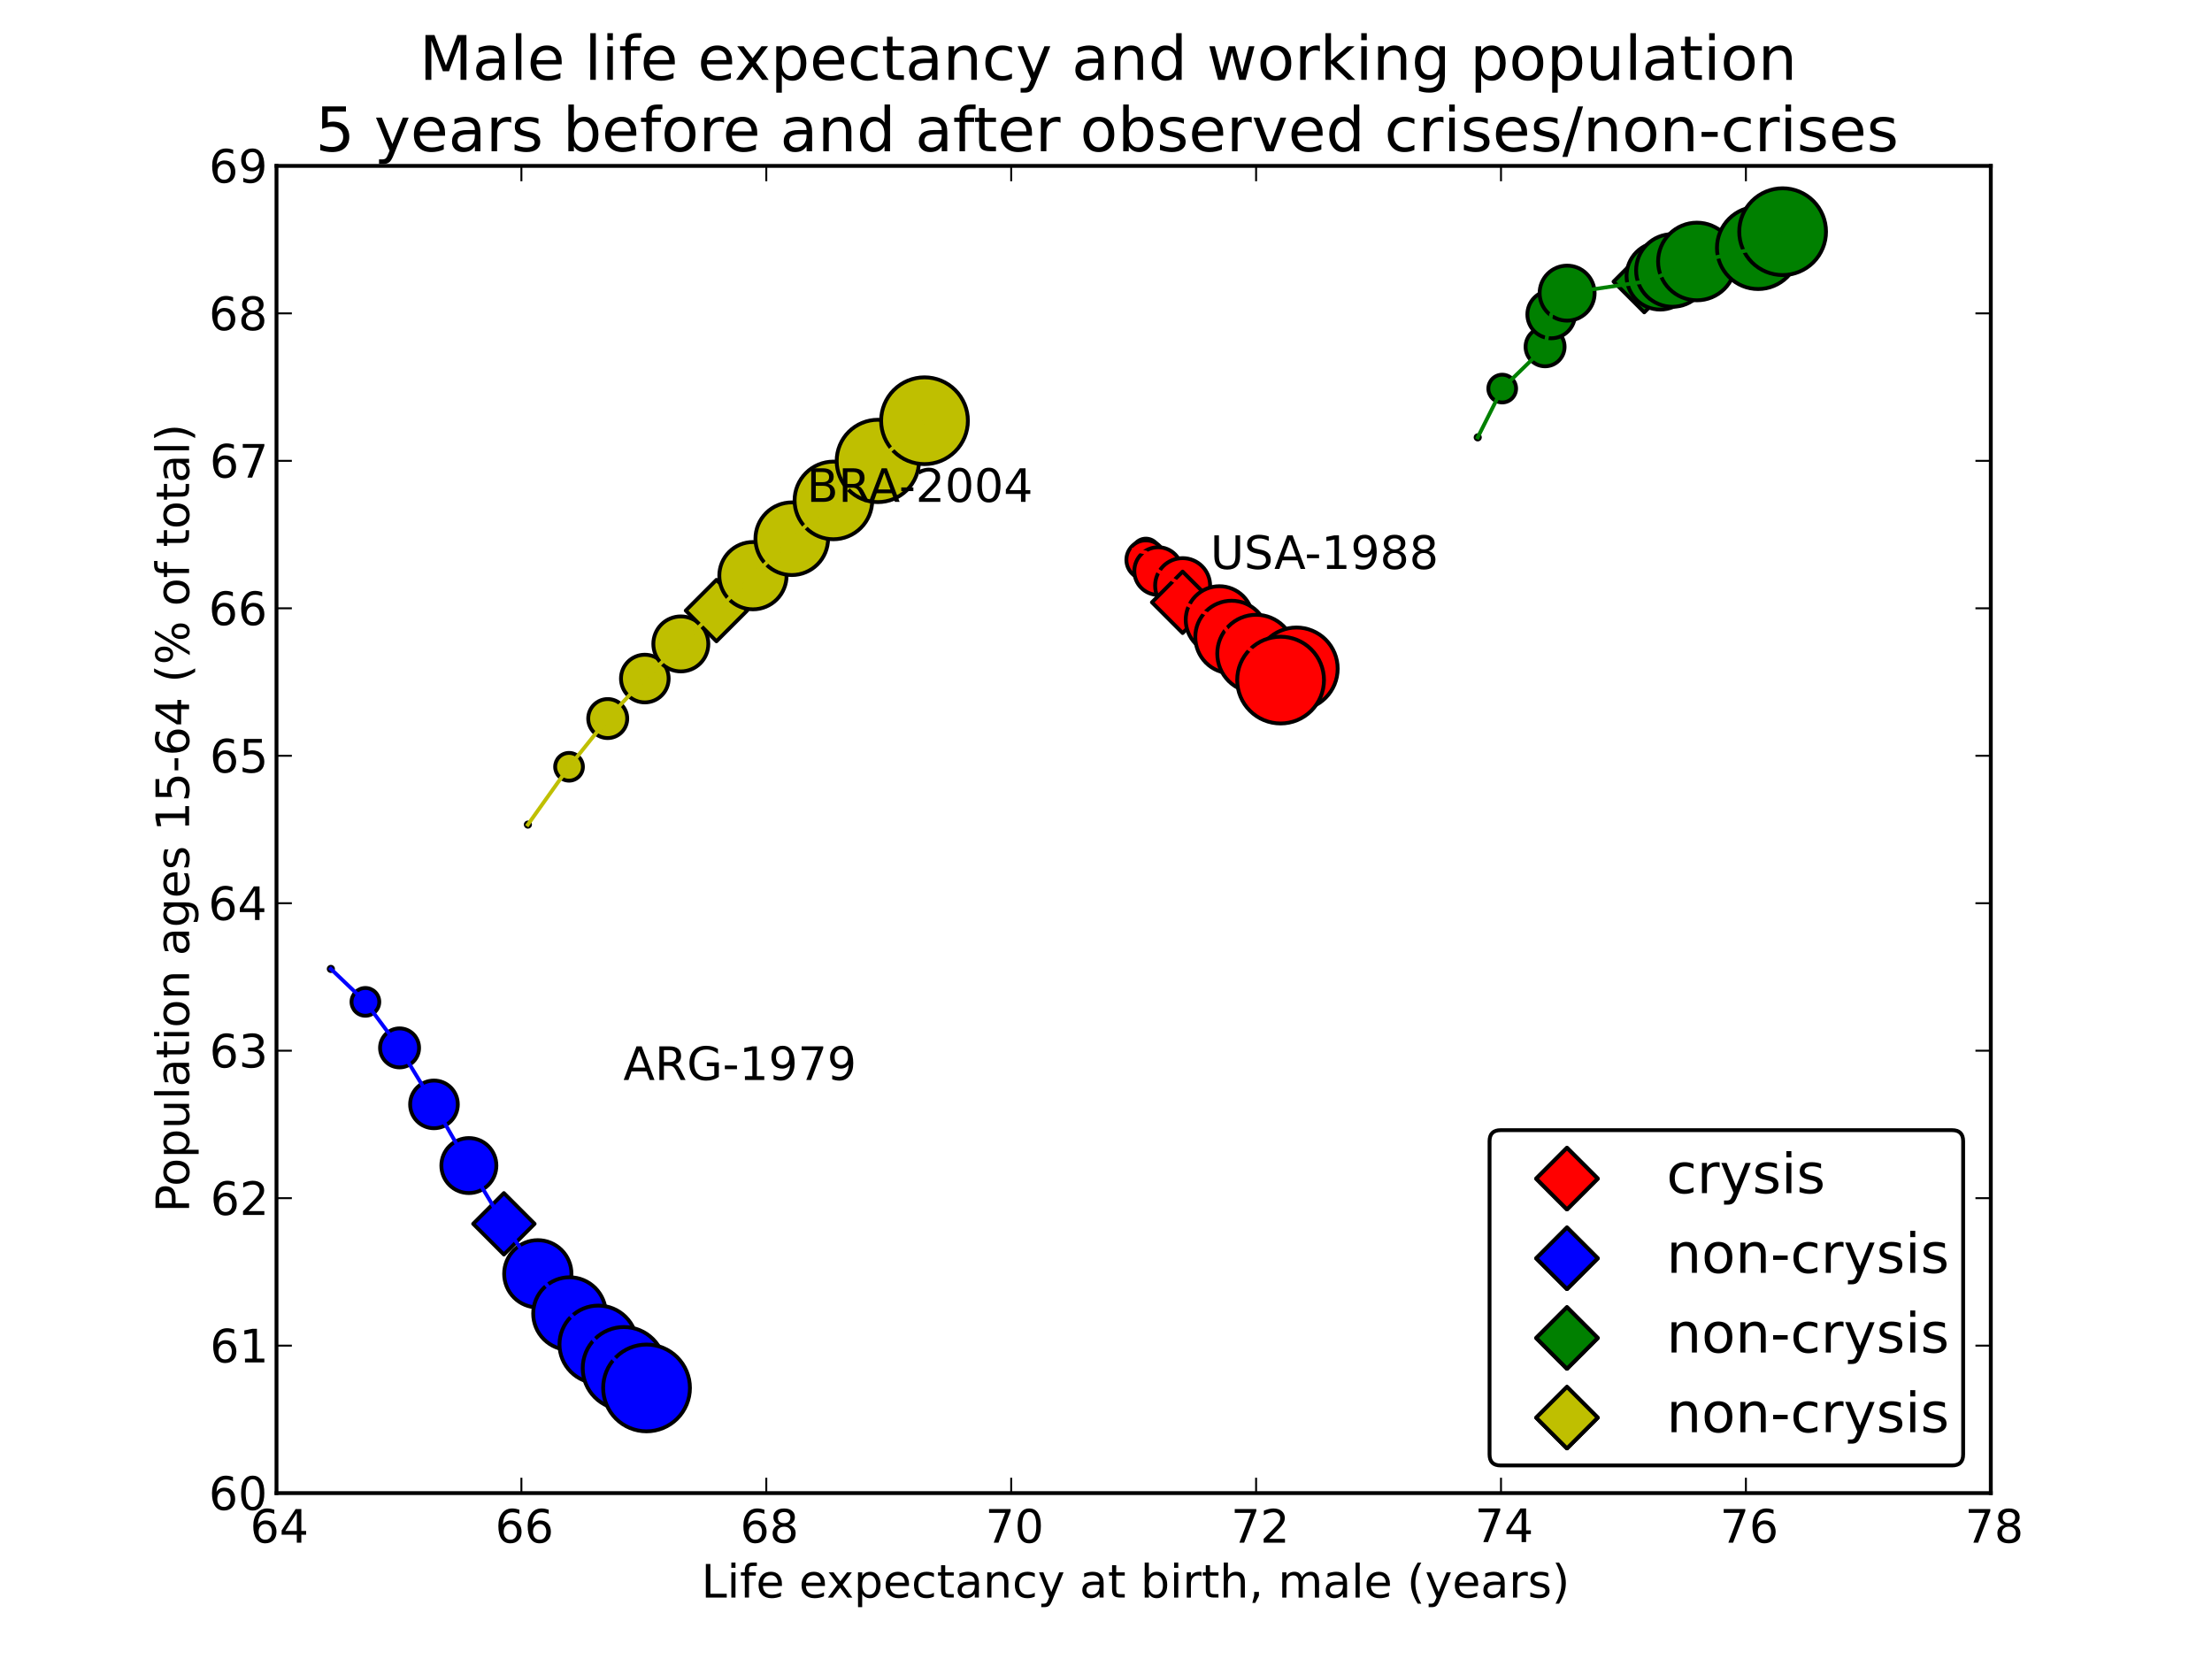 <?xml version="1.0" standalone="no"?>
<!DOCTYPE svg PUBLIC "-//W3C//DTD SVG 1.1//EN"
  "http://www.w3.org/Graphics/SVG/1.1/DTD/svg11.dtd">
<!-- Created with matplotlib (http://matplotlib.sourceforge.net/) -->
<svg width="576pt" height="432pt" viewBox="0 0 576 432"
   xmlns="http://www.w3.org/2000/svg"
   xmlns:xlink="http://www.w3.org/1999/xlink"
   version="1.1"
   id="svg1">
<rect x="0" y="0" width="576" height="432" fill="#333333" stroke="none"/>
<filter id="colorAdd"><feComposite in="SourceGraphic" in2="BackgroundImage" operator="arithmetic" k2="1" k3="1"/></filter>
<g id="figure1">
<g id="patch1">
<path style="fill: #ffffff; stroke: #ffffff; stroke-width: 1; stroke-linejoin: round; stroke-linecap: square;  opacity: 1"  d="M0 432L576 432L576 0
L0 0z"/>
</g>
<g id="axes1">
<g id="patch2">
<path style="fill: #ffffff; opacity: 1"  d="M72 388.8L518.4 388.8L518.4 43.2
L72 43.2z"/>
</g>
<g id="CircleCollection1">
<defs>
<path id="coll0_0_1032a29c7460f3d55f82988e97169fe6" d="M0 0.564C0.15 0.564 0.293 0.505 0.399 0.399
C0.505 0.293 0.564 0.15 0.564 0
C0.564 -0.15 0.505 -0.293 0.399 -0.399
C0.293 -0.505 0.15 -0.564 0 -0.564
C-0.15 -0.564 -0.293 -0.505 -0.399 -0.399
C-0.505 -0.293 -0.564 -0.15 -0.564 0
C-0.564 0.15 -0.505 0.293 -0.399 0.399
C-0.293 0.505 -0.15 0.564 0 0.564z"/>
</defs>
<defs>
  <clipPath id="p50431ccdcb28178602d99d9270004dde">
<rect x="72" y="43.2" width="446.4" height="345.6"/>
  </clipPath>
</defs><g clip-path="url(#p50431ccdcb28178602d99d9270004dde)"><use style="fill: #ff0000; stroke: #000000; stroke-width: 1; stroke-linejoin: round; stroke-linecap: butt;  opacity: 0.6" xlink:href="#coll0_0_1032a29c7460f3d55f82988e97169fe6" x="295.2" y="143.214"/>
</g></g>
<g id="CircleCollection2">
<defs>
<path id="coll1_0_463eedfe58aee8fe7af739c2cd59ad84" d="M0 3.613C0.958 3.613 1.877 3.232 2.554 2.554
C3.232 1.877 3.613 0.958 3.613 0
C3.613 -0.958 3.232 -1.877 2.554 -2.554
C1.877 -3.232 0.958 -3.613 0 -3.613
C-0.958 -3.613 -1.877 -3.232 -2.554 -2.554
C-3.232 -1.877 -3.613 -0.958 -3.613 0
C-3.613 0.958 -3.232 1.877 -2.554 2.554
C-1.877 3.232 -0.958 3.613 0 3.613z"/>
</defs>
<g clip-path="url(#p50431ccdcb28178602d99d9270004dde)"><use style="fill: #ff0000; stroke: #000000; stroke-width: 1; stroke-linejoin: round; stroke-linecap: butt;  opacity: 0.6" xlink:href="#coll1_0_463eedfe58aee8fe7af739c2cd59ad84" x="298.389" y="143.879"/>
</g></g>
<g id="CircleCollection3">
<defs>
<path id="coll2_0_39e4d4d216dbbd3d2bf15c80ac809542" d="M0 5.078C1.347 5.078 2.638 4.543 3.59 3.59
C4.543 2.638 5.078 1.347 5.078 0
C5.078 -1.347 4.543 -2.638 3.59 -3.59
C2.638 -4.543 1.347 -5.078 0 -5.078
C-1.347 -5.078 -2.638 -4.543 -3.59 -3.59
C-4.543 -2.638 -5.078 -1.347 -5.078 0
C-5.078 1.347 -4.543 2.638 -3.59 3.59
C-2.638 4.543 -1.347 5.078 0 5.078z"/>
</defs>
<g clip-path="url(#p50431ccdcb28178602d99d9270004dde)"><use style="fill: #ff0000; stroke: #000000; stroke-width: 1; stroke-linejoin: round; stroke-linecap: butt;  opacity: 0.6" xlink:href="#coll2_0_39e4d4d216dbbd3d2bf15c80ac809542" x="298.389" y="145.783"/>
</g></g>
<g id="CircleCollection4">
<defs>
<path id="coll3_0_25a64acb2ac717aff2f0cff61af3298e" d="M0 6.206C1.646 6.206 3.225 5.552 4.388 4.388
C5.552 3.225 6.206 1.646 6.206 0
C6.206 -1.646 5.552 -3.225 4.388 -4.388
C3.225 -5.552 1.646 -6.206 0 -6.206
C-1.646 -6.206 -3.225 -5.552 -4.388 -4.388
C-5.552 -3.225 -6.206 -1.646 -6.206 0
C-6.206 1.646 -5.552 3.225 -4.388 4.388
C-3.225 5.552 -1.646 6.206 0 6.206z"/>
</defs>
<g clip-path="url(#p50431ccdcb28178602d99d9270004dde)"><use style="fill: #ff0000; stroke: #000000; stroke-width: 1; stroke-linejoin: round; stroke-linecap: butt;  opacity: 0.6" xlink:href="#coll3_0_25a64acb2ac717aff2f0cff61af3298e" x="301.577" y="148.705"/>
</g></g>
<g id="CircleCollection5">
<defs>
<path id="coll4_0_614b11749c59ba0167dfdee05c28af2f" d="M0 7.159C1.899 7.159 3.72 6.404 5.062 5.062
C6.404 3.72 7.159 1.899 7.159 0
C7.159 -1.899 6.404 -3.72 5.062 -5.062
C3.72 -6.404 1.899 -7.159 0 -7.159
C-1.899 -7.159 -3.72 -6.404 -5.062 -5.062
C-6.404 -3.72 -7.159 -1.899 -7.159 0
C-7.159 1.899 -6.404 3.72 -5.062 5.062
C-3.72 6.404 -1.899 7.159 0 7.159z"/>
</defs>
<g clip-path="url(#p50431ccdcb28178602d99d9270004dde)"><use style="fill: #ff0000; stroke: #000000; stroke-width: 1; stroke-linejoin: round; stroke-linecap: butt;  opacity: 0.6" xlink:href="#coll4_0_614b11749c59ba0167dfdee05c28af2f" x="307.954" y="152.498"/>
</g></g>
<g id="RegularPolyCollection1">
<defs>
<path id="coll5_0_530becf32895b8607cdc63a90c73bb78" d="M0 -7.999L-7.999 -0L-0 7.999
L7.999 0z"/>
</defs>
<g clip-path="url(#p50431ccdcb28178602d99d9270004dde)"><use style="fill: #ff0000; stroke: #000000; stroke-width: 1; stroke-linejoin: round; stroke-linecap: butt;  opacity: 0.6" xlink:href="#coll5_0_530becf32895b8607cdc63a90c73bb78" x="307.954" y="156.844"/>
</g></g>
<g id="CircleCollection6">
<defs>
<path id="coll6_0_561f74f49d44326463650005cfa351d6" d="M0 8.759C2.323 8.759 4.551 7.836 6.193 6.193
C7.836 4.551 8.759 2.323 8.759 0
C8.759 -2.323 7.836 -4.551 6.193 -6.193
C4.551 -7.836 2.323 -8.759 0 -8.759
C-2.323 -8.759 -4.551 -7.836 -6.193 -6.193
C-7.836 -4.551 -8.759 -2.323 -8.759 0
C-8.759 2.323 -7.836 4.551 -6.193 6.193
C-4.551 7.836 -2.323 8.759 0 8.759z"/>
</defs>
<g clip-path="url(#p50431ccdcb28178602d99d9270004dde)"><use style="fill: #ff0000; stroke: #000000; stroke-width: 1; stroke-linejoin: round; stroke-linecap: butt;  opacity: 0.6" xlink:href="#coll6_0_561f74f49d44326463650005cfa351d6" x="317.52" y="161.411"/>
</g></g>
<g id="CircleCollection7">
<defs>
<path id="coll7_0_6c409b868e8f9b2dc7492f08c6ddf76e" d="M0 9.458C2.508 9.458 4.914 8.461 6.687 6.687
C8.461 4.914 9.458 2.508 9.458 0
C9.458 -2.508 8.461 -4.914 6.687 -6.687
C4.914 -8.461 2.508 -9.458 0 -9.458
C-2.508 -9.458 -4.914 -8.461 -6.687 -6.687
C-8.461 -4.914 -9.458 -2.508 -9.458 0
C-9.458 2.508 -8.461 4.914 -6.687 6.687
C-4.914 8.461 -2.508 9.458 0 9.458z"/>
</defs>
<g clip-path="url(#p50431ccdcb28178602d99d9270004dde)"><use style="fill: #ff0000; stroke: #000000; stroke-width: 1; stroke-linejoin: round; stroke-linecap: butt;  opacity: 0.6" xlink:href="#coll7_0_6c409b868e8f9b2dc7492f08c6ddf76e" x="320.709" y="165.887"/>
</g></g>
<g id="CircleCollection8">
<defs>
<path id="coll8_0_9947e3fe6c8fec4cff40e78cb9e25ec7" d="M0 10.108C2.681 10.108 5.252 9.043 7.148 7.148
C9.043 5.252 10.108 2.681 10.108 0
C10.108 -2.681 9.043 -5.252 7.148 -7.148
C5.252 -9.043 2.681 -10.108 0 -10.108
C-2.681 -10.108 -5.252 -9.043 -7.148 -7.148
C-9.043 -5.252 -10.108 -2.681 -10.108 0
C-10.108 2.681 -9.043 5.252 -7.148 7.148
C-5.252 9.043 -2.681 10.108 0 10.108z"/>
</defs>
<g clip-path="url(#p50431ccdcb28178602d99d9270004dde)"><use style="fill: #ff0000; stroke: #000000; stroke-width: 1; stroke-linejoin: round; stroke-linecap: butt;  opacity: 0.6" xlink:href="#coll8_0_9947e3fe6c8fec4cff40e78cb9e25ec7" x="327.086" y="170.195"/>
</g></g>
<g id="CircleCollection9">
<defs>
<path id="coll9_0_6f0edadd892b62d94328e78b8906c5b8" d="M0 10.72C2.843 10.72 5.57 9.59 7.58 7.58
C9.59 5.57 10.72 2.843 10.72 0
C10.72 -2.843 9.59 -5.57 7.58 -7.58
C5.57 -9.59 2.843 -10.72 0 -10.72
C-2.843 -10.72 -5.57 -9.59 -7.58 -7.58
C-9.59 -5.57 -10.72 -2.843 -10.72 0
C-10.72 2.843 -9.59 5.57 -7.58 7.58
C-5.57 9.59 -2.843 10.72 0 10.72z"/>
</defs>
<g clip-path="url(#p50431ccdcb28178602d99d9270004dde)"><use style="fill: #ff0000; stroke: #000000; stroke-width: 1; stroke-linejoin: round; stroke-linecap: butt;  opacity: 0.6" xlink:href="#coll9_0_6f0edadd892b62d94328e78b8906c5b8" x="337.608" y="174.124"/>
</g></g>
<g id="CircleCollection10">
<defs>
<path id="colla_0_b669ef6831247174bc7f428b4dd8a0e1" d="M0 11.298C2.996 11.298 5.87 10.107 7.989 7.989
C10.107 5.87 11.298 2.996 11.298 0
C11.298 -2.996 10.107 -5.87 7.989 -7.989
C5.87 -10.107 2.996 -11.298 0 -11.298
C-2.996 -11.298 -5.87 -10.107 -7.989 -7.989
C-10.107 -5.87 -11.298 -2.996 -11.298 0
C-11.298 2.996 -10.107 5.87 -7.989 7.989
C-5.87 10.107 -2.996 11.298 0 11.298z"/>
</defs>
<g clip-path="url(#p50431ccdcb28178602d99d9270004dde)"><use style="fill: #ff0000; stroke: #000000; stroke-width: 1; stroke-linejoin: round; stroke-linecap: butt;  opacity: 0.6" xlink:href="#colla_0_b669ef6831247174bc7f428b4dd8a0e1" x="333.463" y="177.092"/>
</g></g>
<g id="CircleCollection11">
<defs>
<path id="collb_0_1032a29c7460f3d55f82988e97169fe6" d="M0 0.564C0.15 0.564 0.293 0.505 0.399 0.399
C0.505 0.293 0.564 0.15 0.564 0
C0.564 -0.15 0.505 -0.293 0.399 -0.399
C0.293 -0.505 0.15 -0.564 0 -0.564
C-0.15 -0.564 -0.293 -0.505 -0.399 -0.399
C-0.505 -0.293 -0.564 -0.15 -0.564 0
C-0.564 0.15 -0.505 0.293 -0.399 0.399
C-0.293 0.505 -0.15 0.564 0 0.564z"/>
</defs>
<g clip-path="url(#p50431ccdcb28178602d99d9270004dde)"><use style="fill: #0000ff; stroke: #000000; stroke-width: 1; stroke-linejoin: round; stroke-linecap: butt;  opacity: 0.6" xlink:href="#collb_0_1032a29c7460f3d55f82988e97169fe6" x="86.157" y="252.303"/>
</g></g>
<g id="CircleCollection12">
<defs>
<path id="collc_0_463eedfe58aee8fe7af739c2cd59ad84" d="M0 3.613C0.958 3.613 1.877 3.232 2.554 2.554
C3.232 1.877 3.613 0.958 3.613 0
C3.613 -0.958 3.232 -1.877 2.554 -2.554
C1.877 -3.232 0.958 -3.613 0 -3.613
C-0.958 -3.613 -1.877 -3.232 -2.554 -2.554
C-3.232 -1.877 -3.613 -0.958 -3.613 0
C-3.613 0.958 -3.232 1.877 -2.554 2.554
C-1.877 3.232 -0.958 3.613 0 3.613z"/>
</defs>
<g clip-path="url(#p50431ccdcb28178602d99d9270004dde)"><use style="fill: #0000ff; stroke: #000000; stroke-width: 1; stroke-linejoin: round; stroke-linecap: butt;  opacity: 0.6" xlink:href="#collc_0_463eedfe58aee8fe7af739c2cd59ad84" x="95.149" y="260.885"/>
</g></g>
<g id="CircleCollection13">
<defs>
<path id="colld_0_39e4d4d216dbbd3d2bf15c80ac809542" d="M0 5.078C1.347 5.078 2.638 4.543 3.59 3.59
C4.543 2.638 5.078 1.347 5.078 0
C5.078 -1.347 4.543 -2.638 3.59 -3.59
C2.638 -4.543 1.347 -5.078 0 -5.078
C-1.347 -5.078 -2.638 -4.543 -3.59 -3.59
C-4.543 -2.638 -5.078 -1.347 -5.078 0
C-5.078 1.347 -4.543 2.638 -3.59 3.59
C-2.638 4.543 -1.347 5.078 0 5.078z"/>
</defs>
<g clip-path="url(#p50431ccdcb28178602d99d9270004dde)"><use style="fill: #0000ff; stroke: #000000; stroke-width: 1; stroke-linejoin: round; stroke-linecap: butt;  opacity: 0.6" xlink:href="#colld_0_39e4d4d216dbbd3d2bf15c80ac809542" x="104.045" y="272.869"/>
</g></g>
<g id="CircleCollection14">
<defs>
<path id="colle_0_25a64acb2ac717aff2f0cff61af3298e" d="M0 6.206C1.646 6.206 3.225 5.552 4.388 4.388
C5.552 3.225 6.206 1.646 6.206 0
C6.206 -1.646 5.552 -3.225 4.388 -4.388
C3.225 -5.552 1.646 -6.206 0 -6.206
C-1.646 -6.206 -3.225 -5.552 -4.388 -4.388
C-5.552 -3.225 -6.206 -1.646 -6.206 0
C-6.206 1.646 -5.552 3.225 -4.388 4.388
C-3.225 5.552 -1.646 6.206 0 6.206z"/>
</defs>
<g clip-path="url(#p50431ccdcb28178602d99d9270004dde)"><use style="fill: #0000ff; stroke: #000000; stroke-width: 1; stroke-linejoin: round; stroke-linecap: butt;  opacity: 0.6" xlink:href="#colle_0_25a64acb2ac717aff2f0cff61af3298e" x="113.005" y="287.58"/>
</g></g>
<g id="CircleCollection15">
<defs>
<path id="collf_0_614b11749c59ba0167dfdee05c28af2f" d="M0 7.159C1.899 7.159 3.72 6.404 5.062 5.062
C6.404 3.72 7.159 1.899 7.159 0
C7.159 -1.899 6.404 -3.72 5.062 -5.062
C3.72 -6.404 1.899 -7.159 0 -7.159
C-1.899 -7.159 -3.72 -6.404 -5.062 -5.062
C-6.404 -3.72 -7.159 -1.899 -7.159 0
C-7.159 1.899 -6.404 3.72 -5.062 5.062
C-3.72 6.404 -1.899 7.159 0 7.159z"/>
</defs>
<g clip-path="url(#p50431ccdcb28178602d99d9270004dde)"><use style="fill: #0000ff; stroke: #000000; stroke-width: 1; stroke-linejoin: round; stroke-linecap: butt;  opacity: 0.6" xlink:href="#collf_0_614b11749c59ba0167dfdee05c28af2f" x="122.092" y="303.51"/>
</g></g>
<g id="RegularPolyCollection2">
<defs>
<path id="coll10_0_530becf32895b8607cdc63a90c73bb78" d="M0 -7.999L-7.999 -0L-0 7.999
L7.999 0z"/>
</defs>
<g clip-path="url(#p50431ccdcb28178602d99d9270004dde)"><use style="fill: #0000ff; stroke: #000000; stroke-width: 1; stroke-linejoin: round; stroke-linecap: butt;  opacity: 0.6" xlink:href="#coll10_0_530becf32895b8607cdc63a90c73bb78" x="131.212" y="318.679"/>
</g></g>
<g id="CircleCollection16">
<defs>
<path id="coll11_0_561f74f49d44326463650005cfa351d6" d="M0 8.759C2.323 8.759 4.551 7.836 6.193 6.193
C7.836 4.551 8.759 2.323 8.759 0
C8.759 -2.323 7.836 -4.551 6.193 -6.193
C4.551 -7.836 2.323 -8.759 0 -8.759
C-2.323 -8.759 -4.551 -7.836 -6.193 -6.193
C-7.836 -4.551 -8.759 -2.323 -8.759 0
C-8.759 2.323 -7.836 4.551 -6.193 6.193
C-4.551 7.836 -2.323 8.759 0 8.759z"/>
</defs>
<g clip-path="url(#p50431ccdcb28178602d99d9270004dde)"><use style="fill: #0000ff; stroke: #000000; stroke-width: 1; stroke-linejoin: round; stroke-linecap: butt;  opacity: 0.6" xlink:href="#coll11_0_561f74f49d44326463650005cfa351d6" x="140.044" y="331.697"/>
</g></g>
<g id="CircleCollection17">
<defs>
<path id="coll12_0_6c409b868e8f9b2dc7492f08c6ddf76e" d="M0 9.458C2.508 9.458 4.914 8.461 6.687 6.687
C8.461 4.914 9.458 2.508 9.458 0
C9.458 -2.508 8.461 -4.914 6.687 -6.687
C4.914 -8.461 2.508 -9.458 0 -9.458
C-2.508 -9.458 -4.914 -8.461 -6.687 -6.687
C-8.461 -4.914 -9.458 -2.508 -9.458 0
C-9.458 2.508 -8.461 4.914 -6.687 6.687
C-4.914 8.461 -2.508 9.458 0 9.458z"/>
</defs>
<g clip-path="url(#p50431ccdcb28178602d99d9270004dde)"><use style="fill: #0000ff; stroke: #000000; stroke-width: 1; stroke-linejoin: round; stroke-linecap: butt;  opacity: 0.6" xlink:href="#coll12_0_6c409b868e8f9b2dc7492f08c6ddf76e" x="148.303" y="342.055"/>
</g></g>
<g id="CircleCollection18">
<defs>
<path id="coll13_0_9947e3fe6c8fec4cff40e78cb9e25ec7" d="M0 10.108C2.681 10.108 5.252 9.043 7.148 7.148
C9.043 5.252 10.108 2.681 10.108 0
C10.108 -2.681 9.043 -5.252 7.148 -7.148
C5.252 -9.043 2.681 -10.108 0 -10.108
C-2.681 -10.108 -5.252 -9.043 -7.148 -7.148
C-9.043 -5.252 -10.108 -2.681 -10.108 0
C-10.108 2.681 -9.043 5.252 -7.148 7.148
C-5.252 9.043 -2.681 10.108 0 10.108z"/>
</defs>
<g clip-path="url(#p50431ccdcb28178602d99d9270004dde)"><use style="fill: #0000ff; stroke: #000000; stroke-width: 1; stroke-linejoin: round; stroke-linecap: butt;  opacity: 0.6" xlink:href="#coll13_0_9947e3fe6c8fec4cff40e78cb9e25ec7" x="155.796" y="350.084"/>
</g></g>
<g id="CircleCollection19">
<defs>
<path id="coll14_0_6f0edadd892b62d94328e78b8906c5b8" d="M0 10.72C2.843 10.72 5.57 9.59 7.58 7.58
C9.59 5.57 10.72 2.843 10.72 0
C10.72 -2.843 9.59 -5.57 7.58 -7.58
C5.57 -9.59 2.843 -10.72 0 -10.72
C-2.843 -10.72 -5.57 -9.59 -7.58 -7.58
C-9.59 -5.57 -10.72 -2.843 -10.72 0
C-10.72 2.843 -9.59 5.57 -7.58 7.58
C-5.57 9.59 -2.843 10.72 0 10.72z"/>
</defs>
<g clip-path="url(#p50431ccdcb28178602d99d9270004dde)"><use style="fill: #0000ff; stroke: #000000; stroke-width: 1; stroke-linejoin: round; stroke-linecap: butt;  opacity: 0.6" xlink:href="#coll14_0_6f0edadd892b62d94328e78b8906c5b8" x="162.46" y="356.273"/>
</g></g>
<g id="CircleCollection20">
<defs>
<path id="coll15_0_b669ef6831247174bc7f428b4dd8a0e1" d="M0 11.298C2.996 11.298 5.87 10.107 7.989 7.989
C10.107 5.87 11.298 2.996 11.298 0
C11.298 -2.996 10.107 -5.87 7.989 -7.989
C5.87 -10.107 2.996 -11.298 0 -11.298
C-2.996 -11.298 -5.87 -10.107 -7.989 -7.989
C-10.107 -5.87 -11.298 -2.996 -11.298 0
C-11.298 2.996 -10.107 5.87 -7.989 7.989
C-5.87 10.107 -2.996 11.298 0 11.298z"/>
</defs>
<g clip-path="url(#p50431ccdcb28178602d99d9270004dde)"><use style="fill: #0000ff; stroke: #000000; stroke-width: 1; stroke-linejoin: round; stroke-linecap: butt;  opacity: 0.6" xlink:href="#coll15_0_b669ef6831247174bc7f428b4dd8a0e1" x="168.359" y="361.416"/>
</g></g>
<g id="CircleCollection21">
<defs>
<path id="coll16_0_1032a29c7460f3d55f82988e97169fe6" d="M0 0.564C0.15 0.564 0.293 0.505 0.399 0.399
C0.505 0.293 0.564 0.15 0.564 0
C0.564 -0.15 0.505 -0.293 0.399 -0.399
C0.293 -0.505 0.15 -0.564 0 -0.564
C-0.15 -0.564 -0.293 -0.505 -0.399 -0.399
C-0.505 -0.293 -0.564 -0.15 -0.564 0
C-0.564 0.15 -0.505 0.293 -0.399 0.399
C-0.293 0.505 -0.15 0.564 0 0.564z"/>
</defs>
<g clip-path="url(#p50431ccdcb28178602d99d9270004dde)"><use style="fill: #008000; stroke: #000000; stroke-width: 1; stroke-linejoin: round; stroke-linecap: butt;  opacity: 0.6" xlink:href="#coll16_0_1032a29c7460f3d55f82988e97169fe6" x="384.799" y="113.887"/>
</g></g>
<g id="CircleCollection22">
<defs>
<path id="coll17_0_463eedfe58aee8fe7af739c2cd59ad84" d="M0 3.613C0.958 3.613 1.877 3.232 2.554 2.554
C3.232 1.877 3.613 0.958 3.613 0
C3.613 -0.958 3.232 -1.877 2.554 -2.554
C1.877 -3.232 0.958 -3.613 0 -3.613
C-0.958 -3.613 -1.877 -3.232 -2.554 -2.554
C-3.232 -1.877 -3.613 -0.958 -3.613 0
C-3.613 0.958 -3.232 1.877 -2.554 2.554
C-1.877 3.232 -0.958 3.613 0 3.613z"/>
</defs>
<g clip-path="url(#p50431ccdcb28178602d99d9270004dde)"><use style="fill: #008000; stroke: #000000; stroke-width: 1; stroke-linejoin: round; stroke-linecap: butt;  opacity: 0.6" xlink:href="#coll17_0_463eedfe58aee8fe7af739c2cd59ad84" x="391.176" y="101.183"/>
</g></g>
<g id="CircleCollection23">
<defs>
<path id="coll18_0_39e4d4d216dbbd3d2bf15c80ac809542" d="M0 5.078C1.347 5.078 2.638 4.543 3.59 3.59
C4.543 2.638 5.078 1.347 5.078 0
C5.078 -1.347 4.543 -2.638 3.59 -3.59
C2.638 -4.543 1.347 -5.078 0 -5.078
C-1.347 -5.078 -2.638 -4.543 -3.59 -3.59
C-4.543 -2.638 -5.078 -1.347 -5.078 0
C-5.078 1.347 -4.543 2.638 -3.59 3.59
C-2.638 4.543 -1.347 5.078 0 5.078z"/>
</defs>
<g clip-path="url(#p50431ccdcb28178602d99d9270004dde)"><use style="fill: #008000; stroke: #000000; stroke-width: 1; stroke-linejoin: round; stroke-linecap: butt;  opacity: 0.6" xlink:href="#coll18_0_39e4d4d216dbbd3d2bf15c80ac809542" x="402.336" y="90.305"/>
</g></g>
<g id="CircleCollection24">
<defs>
<path id="coll19_0_25a64acb2ac717aff2f0cff61af3298e" d="M0 6.206C1.646 6.206 3.225 5.552 4.388 4.388
C5.552 3.225 6.206 1.646 6.206 0
C6.206 -1.646 5.552 -3.225 4.388 -4.388
C3.225 -5.552 1.646 -6.206 0 -6.206
C-1.646 -6.206 -3.225 -5.552 -4.388 -4.388
C-5.552 -3.225 -6.206 -1.646 -6.206 0
C-6.206 1.646 -5.552 3.225 -4.388 4.388
C-3.225 5.552 -1.646 6.206 0 6.206z"/>
</defs>
<g clip-path="url(#p50431ccdcb28178602d99d9270004dde)"><use style="fill: #008000; stroke: #000000; stroke-width: 1; stroke-linejoin: round; stroke-linecap: butt;  opacity: 0.6" xlink:href="#coll19_0_25a64acb2ac717aff2f0cff61af3298e" x="403.93" y="81.881"/>
</g></g>
<g id="CircleCollection25">
<defs>
<path id="coll1a_0_614b11749c59ba0167dfdee05c28af2f" d="M0 7.159C1.899 7.159 3.72 6.404 5.062 5.062
C6.404 3.72 7.159 1.899 7.159 0
C7.159 -1.899 6.404 -3.72 5.062 -5.062
C3.72 -6.404 1.899 -7.159 0 -7.159
C-1.899 -7.159 -3.72 -6.404 -5.062 -5.062
C-6.404 -3.72 -7.159 -1.899 -7.159 0
C-7.159 1.899 -6.404 3.72 -5.062 5.062
C-3.72 6.404 -1.899 7.159 0 7.159z"/>
</defs>
<g clip-path="url(#p50431ccdcb28178602d99d9270004dde)"><use style="fill: #008000; stroke: #000000; stroke-width: 1; stroke-linejoin: round; stroke-linecap: butt;  opacity: 0.6" xlink:href="#coll1a_0_614b11749c59ba0167dfdee05c28af2f" x="408.075" y="76.333"/>
</g></g>
<g id="RegularPolyCollection3">
<defs>
<path id="coll1b_0_530becf32895b8607cdc63a90c73bb78" d="M0 -7.999L-7.999 -0L-0 7.999
L7.999 0z"/>
</defs>
<g clip-path="url(#p50431ccdcb28178602d99d9270004dde)"><use style="fill: #008000; stroke: #000000; stroke-width: 1; stroke-linejoin: round; stroke-linecap: butt;  opacity: 0.6" xlink:href="#coll1b_0_530becf32895b8607cdc63a90c73bb78" x="428.163" y="73.334"/>
</g></g>
<g id="CircleCollection26">
<defs>
<path id="coll1c_0_561f74f49d44326463650005cfa351d6" d="M0 8.759C2.323 8.759 4.551 7.836 6.193 6.193
C7.836 4.551 8.759 2.323 8.759 0
C8.759 -2.323 7.836 -4.551 6.193 -6.193
C4.551 -7.836 2.323 -8.759 0 -8.759
C-2.323 -8.759 -4.551 -7.836 -6.193 -6.193
C-7.836 -4.551 -8.759 -2.323 -8.759 0
C-8.759 2.323 -7.836 4.551 -6.193 6.193
C-4.551 7.836 -2.323 8.759 0 8.759z"/>
</defs>
<g clip-path="url(#p50431ccdcb28178602d99d9270004dde)"><use style="fill: #008000; stroke: #000000; stroke-width: 1; stroke-linejoin: round; stroke-linecap: butt;  opacity: 0.6" xlink:href="#coll1c_0_561f74f49d44326463650005cfa351d6" x="432.309" y="71.851"/>
</g></g>
<g id="CircleCollection27">
<defs>
<path id="coll1d_0_6c409b868e8f9b2dc7492f08c6ddf76e" d="M0 9.458C2.508 9.458 4.914 8.461 6.687 6.687
C8.461 4.914 9.458 2.508 9.458 0
C9.458 -2.508 8.461 -4.914 6.687 -6.687
C4.914 -8.461 2.508 -9.458 0 -9.458
C-2.508 -9.458 -4.914 -8.461 -6.687 -6.687
C-8.461 -4.914 -9.458 -2.508 -9.458 0
C-9.458 2.508 -8.461 4.914 -6.687 6.687
C-4.914 8.461 -2.508 9.458 0 9.458z"/>
</defs>
<g clip-path="url(#p50431ccdcb28178602d99d9270004dde)"><use style="fill: #008000; stroke: #000000; stroke-width: 1; stroke-linejoin: round; stroke-linecap: butt;  opacity: 0.6" xlink:href="#coll1d_0_6c409b868e8f9b2dc7492f08c6ddf76e" x="435.497" y="70.426"/>
</g></g>
<g id="CircleCollection28">
<defs>
<path id="coll1e_0_9947e3fe6c8fec4cff40e78cb9e25ec7" d="M0 10.108C2.681 10.108 5.252 9.043 7.148 7.148
C9.043 5.252 10.108 2.681 10.108 0
C10.108 -2.681 9.043 -5.252 7.148 -7.148
C5.252 -9.043 2.681 -10.108 0 -10.108
C-2.681 -10.108 -5.252 -9.043 -7.148 -7.148
C-9.043 -5.252 -10.108 -2.681 -10.108 0
C-10.108 2.681 -9.043 5.252 -7.148 7.148
C-5.252 9.043 -2.681 10.108 0 10.108z"/>
</defs>
<g clip-path="url(#p50431ccdcb28178602d99d9270004dde)"><use style="fill: #008000; stroke: #000000; stroke-width: 1; stroke-linejoin: round; stroke-linecap: butt;  opacity: 0.6" xlink:href="#coll1e_0_9947e3fe6c8fec4cff40e78cb9e25ec7" x="441.874" y="68.09"/>
</g></g>
<g id="CircleCollection29">
<defs>
<path id="coll1f_0_6f0edadd892b62d94328e78b8906c5b8" d="M0 10.72C2.843 10.72 5.57 9.59 7.58 7.58
C9.59 5.57 10.72 2.843 10.72 0
C10.72 -2.843 9.59 -5.57 7.58 -7.58
C5.57 -9.59 2.843 -10.72 0 -10.72
C-2.843 -10.72 -5.57 -9.59 -7.58 -7.58
C-9.59 -5.57 -10.72 -2.843 -10.72 0
C-10.72 2.843 -9.59 5.57 -7.58 7.58
C-5.57 9.59 -2.843 10.72 0 10.72z"/>
</defs>
<g clip-path="url(#p50431ccdcb28178602d99d9270004dde)"><use style="fill: #008000; stroke: #000000; stroke-width: 1; stroke-linejoin: round; stroke-linecap: butt;  opacity: 0.6" xlink:href="#coll1f_0_6f0edadd892b62d94328e78b8906c5b8" x="457.817" y="64.546"/>
</g></g>
<g id="CircleCollection30">
<defs>
<path id="coll20_0_b669ef6831247174bc7f428b4dd8a0e1" d="M0 11.298C2.996 11.298 5.87 10.107 7.989 7.989
C10.107 5.87 11.298 2.996 11.298 0
C11.298 -2.996 10.107 -5.87 7.989 -7.989
C5.87 -10.107 2.996 -11.298 0 -11.298
C-2.996 -11.298 -5.87 -10.107 -7.989 -7.989
C-10.107 -5.87 -11.298 -2.996 -11.298 0
C-11.298 2.996 -10.107 5.87 -7.989 7.989
C-5.87 10.107 -2.996 11.298 0 11.298z"/>
</defs>
<g clip-path="url(#p50431ccdcb28178602d99d9270004dde)"><use style="fill: #008000; stroke: #000000; stroke-width: 1; stroke-linejoin: round; stroke-linecap: butt;  opacity: 0.6" xlink:href="#coll20_0_b669ef6831247174bc7f428b4dd8a0e1" x="464.194" y="60.328"/>
</g></g>
<g id="CircleCollection31">
<defs>
<path id="coll21_0_1032a29c7460f3d55f82988e97169fe6" d="M0 0.564C0.15 0.564 0.293 0.505 0.399 0.399
C0.505 0.293 0.564 0.15 0.564 0
C0.564 -0.15 0.505 -0.293 0.399 -0.399
C0.293 -0.505 0.15 -0.564 0 -0.564
C-0.15 -0.564 -0.293 -0.505 -0.399 -0.399
C-0.505 -0.293 -0.564 -0.15 -0.564 0
C-0.564 0.15 -0.505 0.293 -0.399 0.399
C-0.293 0.505 -0.15 0.564 0 0.564z"/>
</defs>
<g clip-path="url(#p50431ccdcb28178602d99d9270004dde)"><use style="fill: #bfbf00; stroke: #000000; stroke-width: 1; stroke-linejoin: round; stroke-linecap: butt;  opacity: 0.6" xlink:href="#coll21_0_1032a29c7460f3d55f82988e97169fe6" x="137.461" y="214.721"/>
</g></g>
<g id="CircleCollection32">
<defs>
<path id="coll22_0_463eedfe58aee8fe7af739c2cd59ad84" d="M0 3.613C0.958 3.613 1.877 3.232 2.554 2.554
C3.232 1.877 3.613 0.958 3.613 0
C3.613 -0.958 3.232 -1.877 2.554 -2.554
C1.877 -3.232 0.958 -3.613 0 -3.613
C-0.958 -3.613 -1.877 -3.232 -2.554 -2.554
C-3.232 -1.877 -3.613 -0.958 -3.613 0
C-3.613 0.958 -3.232 1.877 -2.554 2.554
C-1.877 3.232 -0.958 3.613 0 3.613z"/>
</defs>
<g clip-path="url(#p50431ccdcb28178602d99d9270004dde)"><use style="fill: #bfbf00; stroke: #000000; stroke-width: 1; stroke-linejoin: round; stroke-linecap: butt;  opacity: 0.6" xlink:href="#coll22_0_463eedfe58aee8fe7af739c2cd59ad84" x="148.175" y="199.67"/>
</g></g>
<g id="CircleCollection33">
<defs>
<path id="coll23_0_39e4d4d216dbbd3d2bf15c80ac809542" d="M0 5.078C1.347 5.078 2.638 4.543 3.59 3.59
C4.543 2.638 5.078 1.347 5.078 0
C5.078 -1.347 4.543 -2.638 3.59 -3.59
C2.638 -4.543 1.347 -5.078 0 -5.078
C-1.347 -5.078 -2.638 -4.543 -3.59 -3.59
C-4.543 -2.638 -5.078 -1.347 -5.078 0
C-5.078 1.347 -4.543 2.638 -3.59 3.59
C-2.638 4.543 -1.347 5.078 0 5.078z"/>
</defs>
<g clip-path="url(#p50431ccdcb28178602d99d9270004dde)"><use style="fill: #bfbf00; stroke: #000000; stroke-width: 1; stroke-linejoin: round; stroke-linecap: butt;  opacity: 0.6" xlink:href="#coll23_0_39e4d4d216dbbd3d2bf15c80ac809542" x="158.251" y="187.111"/>
</g></g>
<g id="CircleCollection34">
<defs>
<path id="coll24_0_25a64acb2ac717aff2f0cff61af3298e" d="M0 6.206C1.646 6.206 3.225 5.552 4.388 4.388
C5.552 3.225 6.206 1.646 6.206 0
C6.206 -1.646 5.552 -3.225 4.388 -4.388
C3.225 -5.552 1.646 -6.206 0 -6.206
C-1.646 -6.206 -3.225 -5.552 -4.388 -4.388
C-5.552 -3.225 -6.206 -1.646 -6.206 0
C-6.206 1.646 -5.552 3.225 -4.388 4.388
C-3.225 5.552 -1.646 6.206 0 6.206z"/>
</defs>
<g clip-path="url(#p50431ccdcb28178602d99d9270004dde)"><use style="fill: #bfbf00; stroke: #000000; stroke-width: 1; stroke-linejoin: round; stroke-linecap: butt;  opacity: 0.6" xlink:href="#coll24_0_25a64acb2ac717aff2f0cff61af3298e" x="167.912" y="176.697"/>
</g></g>
<g id="CircleCollection35">
<defs>
<path id="coll25_0_614b11749c59ba0167dfdee05c28af2f" d="M0 7.159C1.899 7.159 3.72 6.404 5.062 5.062
C6.404 3.72 7.159 1.899 7.159 0
C7.159 -1.899 6.404 -3.72 5.062 -5.062
C3.72 -6.404 1.899 -7.159 0 -7.159
C-1.899 -7.159 -3.72 -6.404 -5.062 -5.062
C-6.404 -3.72 -7.159 -1.899 -7.159 0
C-7.159 1.899 -6.404 3.72 -5.062 5.062
C-3.72 6.404 -1.899 7.159 0 7.159z"/>
</defs>
<g clip-path="url(#p50431ccdcb28178602d99d9270004dde)"><use style="fill: #bfbf00; stroke: #000000; stroke-width: 1; stroke-linejoin: round; stroke-linecap: butt;  opacity: 0.6" xlink:href="#coll25_0_614b11749c59ba0167dfdee05c28af2f" x="177.287" y="167.672"/>
</g></g>
<g id="RegularPolyCollection4">
<defs>
<path id="coll26_0_530becf32895b8607cdc63a90c73bb78" d="M0 -7.999L-7.999 -0L-0 7.999
L7.999 0z"/>
</defs>
<g clip-path="url(#p50431ccdcb28178602d99d9270004dde)"><use style="fill: #bfbf00; stroke: #000000; stroke-width: 1; stroke-linejoin: round; stroke-linecap: butt;  opacity: 0.6" xlink:href="#coll26_0_530becf32895b8607cdc63a90c73bb78" x="186.565" y="158.99"/>
</g></g>
<g id="CircleCollection36">
<defs>
<path id="coll27_0_561f74f49d44326463650005cfa351d6" d="M0 8.759C2.323 8.759 4.551 7.836 6.193 6.193
C7.836 4.551 8.759 2.323 8.759 0
C8.759 -2.323 7.836 -4.551 6.193 -6.193
C4.551 -7.836 2.323 -8.759 0 -8.759
C-2.323 -8.759 -4.551 -7.836 -6.193 -6.193
C-7.836 -4.551 -8.759 -2.323 -8.759 0
C-8.759 2.323 -7.836 4.551 -6.193 6.193
C-4.551 7.836 -2.323 8.759 0 8.759z"/>
</defs>
<g clip-path="url(#p50431ccdcb28178602d99d9270004dde)"><use style="fill: #bfbf00; stroke: #000000; stroke-width: 1; stroke-linejoin: round; stroke-linecap: butt;  opacity: 0.6" xlink:href="#coll27_0_561f74f49d44326463650005cfa351d6" x="196.067" y="149.907"/>
</g></g>
<g id="CircleCollection37">
<defs>
<path id="coll28_0_6c409b868e8f9b2dc7492f08c6ddf76e" d="M0 9.458C2.508 9.458 4.914 8.461 6.687 6.687
C8.461 4.914 9.458 2.508 9.458 0
C9.458 -2.508 8.461 -4.914 6.687 -6.687
C4.914 -8.461 2.508 -9.458 0 -9.458
C-2.508 -9.458 -4.914 -8.461 -6.687 -6.687
C-8.461 -4.914 -9.458 -2.508 -9.458 0
C-9.458 2.508 -8.461 4.914 -6.687 6.687
C-4.914 8.461 -2.508 9.458 0 9.458z"/>
</defs>
<g clip-path="url(#p50431ccdcb28178602d99d9270004dde)"><use style="fill: #bfbf00; stroke: #000000; stroke-width: 1; stroke-linejoin: round; stroke-linecap: butt;  opacity: 0.6" xlink:href="#coll28_0_6c409b868e8f9b2dc7492f08c6ddf76e" x="206.175" y="140.282"/>
</g></g>
<g id="CircleCollection38">
<defs>
<path id="coll29_0_9947e3fe6c8fec4cff40e78cb9e25ec7" d="M0 10.108C2.681 10.108 5.252 9.043 7.148 7.148
C9.043 5.252 10.108 2.681 10.108 0
C10.108 -2.681 9.043 -5.252 7.148 -7.148
C5.252 -9.043 2.681 -10.108 0 -10.108
C-2.681 -10.108 -5.252 -9.043 -7.148 -7.148
C-9.043 -5.252 -10.108 -2.681 -10.108 0
C-10.108 2.681 -9.043 5.252 -7.148 7.148
C-5.252 9.043 -2.681 10.108 0 10.108z"/>
</defs>
<g clip-path="url(#p50431ccdcb28178602d99d9270004dde)"><use style="fill: #bfbf00; stroke: #000000; stroke-width: 1; stroke-linejoin: round; stroke-linecap: butt;  opacity: 0.6" xlink:href="#coll29_0_9947e3fe6c8fec4cff40e78cb9e25ec7" x="217.016" y="130.311"/>
</g></g>
<g id="CircleCollection39">
<defs>
<path id="coll2a_0_6f0edadd892b62d94328e78b8906c5b8" d="M0 10.72C2.843 10.72 5.57 9.59 7.58 7.58
C9.59 5.57 10.72 2.843 10.72 0
C10.72 -2.843 9.59 -5.57 7.58 -7.58
C5.57 -9.59 2.843 -10.72 0 -10.72
C-2.843 -10.72 -5.57 -9.59 -7.58 -7.58
C-9.59 -5.57 -10.72 -2.843 -10.72 0
C-10.72 2.843 -9.59 5.57 -7.58 7.58
C-5.57 9.59 -2.843 10.72 0 10.72z"/>
</defs>
<g clip-path="url(#p50431ccdcb28178602d99d9270004dde)"><use style="fill: #bfbf00; stroke: #000000; stroke-width: 1; stroke-linejoin: round; stroke-linecap: butt;  opacity: 0.6" xlink:href="#coll2a_0_6f0edadd892b62d94328e78b8906c5b8" x="228.591" y="120.027"/>
</g></g>
<g id="CircleCollection40">
<defs>
<path id="coll2b_0_b669ef6831247174bc7f428b4dd8a0e1" d="M0 11.298C2.996 11.298 5.87 10.107 7.989 7.989
C10.107 5.87 11.298 2.996 11.298 0
C11.298 -2.996 10.107 -5.87 7.989 -7.989
C5.87 -10.107 2.996 -11.298 0 -11.298
C-2.996 -11.298 -5.87 -10.107 -7.989 -7.989
C-10.107 -5.87 -11.298 -2.996 -11.298 0
C-11.298 2.996 -10.107 5.87 -7.989 7.989
C-5.87 10.107 -2.996 11.298 0 11.298z"/>
</defs>
<g clip-path="url(#p50431ccdcb28178602d99d9270004dde)"><use style="fill: #bfbf00; stroke: #000000; stroke-width: 1; stroke-linejoin: round; stroke-linecap: butt;  opacity: 0.6" xlink:href="#coll2b_0_b669ef6831247174bc7f428b4dd8a0e1" x="240.739" y="109.556"/>
</g></g>
<g id="line2d1">
<path style="fill: none; stroke: #ff0000; stroke-width: 1; stroke-linejoin: round; stroke-linecap: square;  opacity: 1" clip-path="url(#p50431ccdcb28178602d99d9270004dde)" d="M295.2 143.214L298.389 143.879L298.389 145.783
L301.577 148.705L307.954 152.498L307.954 156.844
L317.52 161.411L320.709 165.887L327.086 170.195
L337.608 174.124L333.463 177.092"/>
</g>
<g id="line2d2">
<path style="fill: none; stroke: #0000ff; stroke-width: 1; stroke-linejoin: round; stroke-linecap: square;  opacity: 1" clip-path="url(#p50431ccdcb28178602d99d9270004dde)" d="M86.157 252.303L95.149 260.885L104.045 272.869
L113.005 287.58L122.092 303.51L131.212 318.679
L140.044 331.697L148.303 342.055L155.796 350.084
L162.46 356.273L168.359 361.416"/>
</g>
<g id="line2d3">
<path style="fill: none; stroke: #008000; stroke-width: 1; stroke-linejoin: round; stroke-linecap: square;  opacity: 1" clip-path="url(#p50431ccdcb28178602d99d9270004dde)" d="M384.799 113.887L391.176 101.183L402.336 90.305
L403.93 81.881L408.075 76.333L428.163 73.334
L432.309 71.851L435.497 70.426L441.874 68.09
L457.817 64.546L464.194 60.328"/>
</g>
<g id="line2d4">
<path style="fill: none; stroke: #bfbf00; stroke-width: 1; stroke-linejoin: round; stroke-linecap: square;  opacity: 1" clip-path="url(#p50431ccdcb28178602d99d9270004dde)" d="M137.461 214.721L148.175 199.67L158.251 187.111
L167.912 176.697L177.287 167.672L186.565 158.99
L196.067 149.907L206.175 140.282L217.016 130.311
L228.591 120.027L240.739 109.556"/>
</g>
<g id="matplotlib.axis1">
<g id="xtick1">
<g id="line2d5">
<defs><path id="m30e32995789d870ad79a2e54c91cf9c6" d="M0 0L0 -4"/></defs>
<g ><use style="fill: none; stroke: #000000; stroke-width: 0.5; stroke-linejoin: round; stroke-linecap: butt;  opacity: 1" xlink:href="#m30e32995789d870ad79a2e54c91cf9c6" x="72" y="388.8"/>
</g></g>
<g id="line2d6">
<defs><path id="m9281cae24120827b11d5ea8a7ad3e96b" d="M0 0L0 4"/></defs>
<g ><use style="fill: none; stroke: #000000; stroke-width: 0.5; stroke-linejoin: round; stroke-linecap: butt;  opacity: 1" xlink:href="#m9281cae24120827b11d5ea8a7ad3e96b" x="72" y="43.2"/>
</g></g>
<g id="text1">
<defs>
<path id="c_cc8d6d580d1b10c8632f7a42cd53db8a" d="M33.016 -40.375q-6.641 0 -10.531 4.547q-3.875 4.531 -3.875 12.438q0 7.859 3.875 12.438q3.891 4.562 10.531 4.562q6.641 0 10.516 -4.562q3.875 -4.578 3.875 -12.438q0 -7.906 -3.875 -12.438q-3.875 -4.547 -10.516 -4.547M52.594 -71.297l0 8.984q-3.719 -1.75 -7.5 -2.672q-3.781 -0.938 -7.5 -0.938q-9.766 0 -14.922 6.594q-5.141 6.594 -5.875 19.922q2.875 -4.25 7.219 -6.516q4.359 -2.266 9.578 -2.266q10.984 0 17.359 6.672q6.375 6.656 6.375 18.125q0 11.234 -6.641 18.031q-6.641 6.781 -17.672 6.781q-12.656 0 -19.344 -9.688q-6.688 -9.703 -6.688 -28.109q0 -17.281 8.203 -27.562q8.203 -10.281 22.016 -10.281q3.719 0 7.5 0.734q3.781 0.734 7.891 2.188"/>
<path id="c_a0416418d96557a09b8c1332d34883ba" d="M37.797 -64.312l-24.906 38.922l24.906 0zM35.203 -72.906l12.406 0l0 47.516l10.406 0l0 8.203l-10.406 0l0 17.188l-9.812 0l0 -17.188l-32.906 0l0 -9.516z"/>
</defs>
<g style="fill: #000000; opacity: 1" transform="translate(65.117,401.706)scale(0.12)">
<use xlink:href="#c_cc8d6d580d1b10c8632f7a42cd53db8a"/>
<use xlink:href="#c_a0416418d96557a09b8c1332d34883ba" x="63.623"/>
</g>
</g>
</g>
<g id="xtick2">
<g id="line2d7">
<g ><use style="fill: none; stroke: #000000; stroke-width: 0.5; stroke-linejoin: round; stroke-linecap: butt;  opacity: 1" xlink:href="#m30e32995789d870ad79a2e54c91cf9c6" x="135.771" y="388.8"/>
</g></g>
<g id="line2d8">
<g ><use style="fill: none; stroke: #000000; stroke-width: 0.5; stroke-linejoin: round; stroke-linecap: butt;  opacity: 1" xlink:href="#m9281cae24120827b11d5ea8a7ad3e96b" x="135.771" y="43.2"/>
</g></g>
<g id="text2">
<g style="fill: #000000; opacity: 1" transform="translate(128.935,401.706)scale(0.12)">
<use xlink:href="#c_cc8d6d580d1b10c8632f7a42cd53db8a"/>
<use xlink:href="#c_cc8d6d580d1b10c8632f7a42cd53db8a" x="63.623"/>
</g>
</g>
</g>
<g id="xtick3">
<g id="line2d9">
<g ><use style="fill: none; stroke: #000000; stroke-width: 0.5; stroke-linejoin: round; stroke-linecap: butt;  opacity: 1" xlink:href="#m30e32995789d870ad79a2e54c91cf9c6" x="199.543" y="388.8"/>
</g></g>
<g id="line2d10">
<g ><use style="fill: none; stroke: #000000; stroke-width: 0.5; stroke-linejoin: round; stroke-linecap: butt;  opacity: 1" xlink:href="#m9281cae24120827b11d5ea8a7ad3e96b" x="199.543" y="43.2"/>
</g></g>
<g id="text3">
<defs>
<path id="c_bef35738d52871942e50b9de9b122bab" d="M31.781 -34.625q-7.031 0 -11.062 3.766q-4.016 3.766 -4.016 10.344q0 6.594 4.016 10.359q4.031 3.766 11.062 3.766q7.031 0 11.078 -3.781q4.062 -3.797 4.062 -10.344q0 -6.578 -4.031 -10.344q-4.016 -3.766 -11.109 -3.766M21.922 -38.812q-6.344 -1.562 -9.891 -5.906q-3.531 -4.359 -3.531 -10.609q0 -8.734 6.219 -13.812q6.234 -5.078 17.062 -5.078q10.891 0 17.094 5.078q6.203 5.078 6.203 13.812q0 6.25 -3.547 10.609q-3.531 4.344 -9.828 5.906q7.125 1.656 11.094 6.5q3.984 4.828 3.984 11.797q0 10.609 -6.469 16.281q-6.469 5.656 -18.531 5.656q-12.047 0 -18.531 -5.656q-6.469 -5.672 -6.469 -16.281q0 -6.969 4 -11.797q4.016 -4.844 11.141 -6.5M18.312 -54.391q0 5.656 3.531 8.828q3.547 3.172 9.938 3.172q6.359 0 9.938 -3.172q3.594 -3.172 3.594 -8.828q0 -5.672 -3.594 -8.844q-3.578 -3.172 -9.938 -3.172q-6.391 0 -9.938 3.172q-3.531 3.172 -3.531 8.844"/>
</defs>
<g style="fill: #000000; opacity: 1" transform="translate(192.738,401.706)scale(0.12)">
<use xlink:href="#c_cc8d6d580d1b10c8632f7a42cd53db8a"/>
<use xlink:href="#c_bef35738d52871942e50b9de9b122bab" x="63.623"/>
</g>
</g>
</g>
<g id="xtick4">
<g id="line2d11">
<g ><use style="fill: none; stroke: #000000; stroke-width: 0.5; stroke-linejoin: round; stroke-linecap: butt;  opacity: 1" xlink:href="#m30e32995789d870ad79a2e54c91cf9c6" x="263.314" y="388.8"/>
</g></g>
<g id="line2d12">
<g ><use style="fill: none; stroke: #000000; stroke-width: 0.5; stroke-linejoin: round; stroke-linecap: butt;  opacity: 1" xlink:href="#m9281cae24120827b11d5ea8a7ad3e96b" x="263.314" y="43.2"/>
</g></g>
<g id="text4">
<defs>
<path id="c_956f18cfdaf972f35a6c2b4aaac2532b" d="M8.203 -72.906l46.875 0l0 4.203l-26.469 68.703l-10.297 0l24.906 -64.594l-35.016 0z"/>
<path id="c_7a2040fe3b94fcd41d0a72c84e93b115" d="M31.781 -66.406q-7.609 0 -11.453 7.5q-3.828 7.484 -3.828 22.531q0 14.984 3.828 22.484q3.844 7.5 11.453 7.5q7.672 0 11.5 -7.5q3.844 -7.5 3.844 -22.484q0 -15.047 -3.844 -22.531q-3.828 -7.5 -11.5 -7.5M31.781 -74.219q12.266 0 18.734 9.703q6.469 9.688 6.469 28.141q0 18.406 -6.469 28.109q-6.469 9.688 -18.734 9.688q-12.25 0 -18.719 -9.688q-6.469 -9.703 -6.469 -28.109q0 -18.453 6.469 -28.141q6.469 -9.703 18.719 -9.703"/>
</defs>
<g style="fill: #000000; opacity: 1" transform="translate(256.564,401.706)scale(0.12)">
<use xlink:href="#c_956f18cfdaf972f35a6c2b4aaac2532b"/>
<use xlink:href="#c_7a2040fe3b94fcd41d0a72c84e93b115" x="63.623"/>
</g>
</g>
</g>
<g id="xtick5">
<g id="line2d13">
<g ><use style="fill: none; stroke: #000000; stroke-width: 0.5; stroke-linejoin: round; stroke-linecap: butt;  opacity: 1" xlink:href="#m30e32995789d870ad79a2e54c91cf9c6" x="327.086" y="388.8"/>
</g></g>
<g id="line2d14">
<g ><use style="fill: none; stroke: #000000; stroke-width: 0.5; stroke-linejoin: round; stroke-linecap: butt;  opacity: 1" xlink:href="#m9281cae24120827b11d5ea8a7ad3e96b" x="327.086" y="43.2"/>
</g></g>
<g id="text5">
<defs>
<path id="c_ed3f3ed3ebfbd18bcb9c012009a68ad1" d="M19.188 -8.297l34.422 0l0 8.297l-46.281 0l0 -8.297q5.609 -5.812 15.297 -15.594q9.703 -9.797 12.188 -12.641q4.734 -5.312 6.609 -9q1.891 -3.688 1.891 -7.25q0 -5.812 -4.078 -9.469q-4.078 -3.672 -10.625 -3.672q-4.641 0 -9.797 1.609q-5.141 1.609 -11 4.891l0 -9.969q5.953 -2.391 11.125 -3.609q5.188 -1.219 9.484 -1.219q11.328 0 18.062 5.672q6.734 5.656 6.734 15.125q0 4.5 -1.688 8.531q-1.672 4.016 -6.125 9.484q-1.219 1.422 -7.766 8.188q-6.531 6.766 -18.453 18.922"/>
</defs>
<g style="fill: #000000; opacity: 1" transform="translate(320.539,401.706)scale(0.12)">
<use xlink:href="#c_956f18cfdaf972f35a6c2b4aaac2532b"/>
<use xlink:href="#c_ed3f3ed3ebfbd18bcb9c012009a68ad1" x="63.623"/>
</g>
</g>
</g>
<g id="xtick6">
<g id="line2d15">
<g ><use style="fill: none; stroke: #000000; stroke-width: 0.5; stroke-linejoin: round; stroke-linecap: butt;  opacity: 1" xlink:href="#m30e32995789d870ad79a2e54c91cf9c6" x="390.857" y="388.8"/>
</g></g>
<g id="line2d16">
<g ><use style="fill: none; stroke: #000000; stroke-width: 0.5; stroke-linejoin: round; stroke-linecap: butt;  opacity: 1" xlink:href="#m9281cae24120827b11d5ea8a7ad3e96b" x="390.857" y="43.2"/>
</g></g>
<g id="text6">
<g style="fill: #000000; opacity: 1" transform="translate(384.045,401.55)scale(0.12)">
<use xlink:href="#c_956f18cfdaf972f35a6c2b4aaac2532b"/>
<use xlink:href="#c_a0416418d96557a09b8c1332d34883ba" x="63.623"/>
</g>
</g>
</g>
<g id="xtick7">
<g id="line2d17">
<g ><use style="fill: none; stroke: #000000; stroke-width: 0.5; stroke-linejoin: round; stroke-linecap: butt;  opacity: 1" xlink:href="#m30e32995789d870ad79a2e54c91cf9c6" x="454.629" y="388.8"/>
</g></g>
<g id="line2d18">
<g ><use style="fill: none; stroke: #000000; stroke-width: 0.5; stroke-linejoin: round; stroke-linecap: butt;  opacity: 1" xlink:href="#m9281cae24120827b11d5ea8a7ad3e96b" x="454.629" y="43.2"/>
</g></g>
<g id="text7">
<g style="fill: #000000; opacity: 1" transform="translate(447.863,401.706)scale(0.12)">
<use xlink:href="#c_956f18cfdaf972f35a6c2b4aaac2532b"/>
<use xlink:href="#c_cc8d6d580d1b10c8632f7a42cd53db8a" x="63.623"/>
</g>
</g>
</g>
<g id="xtick8">
<g id="line2d19">
<g ><use style="fill: none; stroke: #000000; stroke-width: 0.5; stroke-linejoin: round; stroke-linecap: butt;  opacity: 1" xlink:href="#m30e32995789d870ad79a2e54c91cf9c6" x="518.4" y="388.8"/>
</g></g>
<g id="line2d20">
<g ><use style="fill: none; stroke: #000000; stroke-width: 0.5; stroke-linejoin: round; stroke-linecap: butt;  opacity: 1" xlink:href="#m9281cae24120827b11d5ea8a7ad3e96b" x="518.4" y="43.2"/>
</g></g>
<g id="text8">
<g style="fill: #000000; opacity: 1" transform="translate(511.666,401.706)scale(0.12)">
<use xlink:href="#c_956f18cfdaf972f35a6c2b4aaac2532b"/>
<use xlink:href="#c_bef35738d52871942e50b9de9b122bab" x="63.623"/>
</g>
</g>
</g>
<g id="text9">
<defs>
<path id="c_07e3f33241aff50afcba519606f2a979" d="M9.812 -72.906l9.859 0l0 64.609l35.5 0l0 8.297l-45.359 0z"/>
<path id="c_6a63bda47b2f3da1cec6aadd80692cfe" d="M9.422 -54.688l8.984 0l0 54.688l-8.984 0zM9.422 -75.984l8.984 0l0 11.391l-8.984 0z"/>
<path id="c_73b12fe3945075d29fe0cc9a468fa31e" d="M37.109 -75.984l0 7.484l-8.594 0q-4.828 0 -6.719 1.953q-1.875 1.953 -1.875 7.031l0 4.828l14.797 0l0 6.984l-14.797 0l0 47.703l-9.031 0l0 -47.703l-8.594 0l0 -6.984l8.594 0l0 -3.812q0 -9.125 4.25 -13.297q4.25 -4.188 13.469 -4.188z"/>
<path id="c_0bce5afba2dc6b9024b26277c38ad8e8" d="M56.203 -29.594l0 4.391l-41.312 0q0.594 9.281 5.594 14.141q5 4.859 13.938 4.859q5.172 0 10.031 -1.266q4.859 -1.266 9.656 -3.812l0 8.5q-4.844 2.047 -9.922 3.125q-5.078 1.078 -10.297 1.078q-13.094 0 -20.734 -7.609q-7.641 -7.625 -7.641 -20.625q0 -13.422 7.25 -21.297q7.25 -7.891 19.562 -7.891q11.031 0 17.453 7.109q6.422 7.094 6.422 19.297M47.219 -32.234q-0.094 -7.359 -4.125 -11.75q-4.031 -4.406 -10.672 -4.406q-7.516 0 -12.031 4.25q-4.516 4.25 -5.203 11.969z"/>
<path id="c_d41d8cd98f00b204e9800998ecf8427e" d=""/>
<path id="c_801fe2e877fad46da27c898b407b3b54" d="M54.891 -54.688l-19.781 26.609l20.797 28.078l-10.594 0l-15.922 -21.484l-15.906 21.484l-10.609 0l21.25 -28.609l-19.438 -26.078l10.594 0l14.5 19.484l14.5 -19.484z"/>
<path id="c_f15a64fcd463ef4629c48bab42cde24c" d="M18.109 -8.203l0 29l-9.031 0l0 -75.484l9.031 0l0 8.297q2.844 -4.875 7.156 -7.234q4.328 -2.375 10.328 -2.375q9.969 0 16.188 7.906q6.234 7.906 6.234 20.797q0 12.891 -6.234 20.812q-6.219 7.906 -16.188 7.906q-6 0 -10.328 -2.375q-4.312 -2.375 -7.156 -7.25M48.688 -27.297q0 -9.906 -4.078 -15.547q-4.078 -5.641 -11.203 -5.641q-7.141 0 -11.219 5.641q-4.078 5.641 -4.078 15.547q0 9.906 4.078 15.547q4.078 5.641 11.219 5.641q7.125 0 11.203 -5.641q4.078 -5.641 4.078 -15.547"/>
<path id="c_d650c37394b681142a10dfc54356d478" d="M48.781 -52.594l0 8.406q-3.812 -2.109 -7.641 -3.156q-3.828 -1.047 -7.734 -1.047q-8.75 0 -13.594 5.547q-4.828 5.531 -4.828 15.547q0 10.016 4.828 15.562q4.844 5.531 13.594 5.531q3.906 0 7.734 -1.047q3.828 -1.047 7.641 -3.156l0 8.312q-3.766 1.75 -7.797 2.625q-4.016 0.891 -8.562 0.891q-12.359 0 -19.641 -7.766q-7.266 -7.766 -7.266 -20.953q0 -13.375 7.344 -21.031q7.359 -7.672 20.156 -7.672q4.141 0 8.094 0.859q3.953 0.844 7.672 2.547"/>
<path id="c_0f8c41144cfbf448378cb6fd1cc8e549" d="M18.312 -70.219l0 15.531l18.5 0l0 6.984l-18.5 0l0 29.688q0 6.688 1.828 8.594q1.828 1.906 7.453 1.906l9.219 0l0 7.516l-9.219 0q-10.406 0 -14.359 -3.875q-3.953 -3.891 -3.953 -14.141l0 -29.688l-6.594 0l0 -6.984l6.594 0l0 -15.531z"/>
<path id="c_01d93a582460e35a7945ca50d148ffeb" d="M34.281 -27.484q-10.891 0 -15.094 2.484q-4.203 2.484 -4.203 8.5q0 4.781 3.156 7.594q3.156 2.797 8.562 2.797q7.484 0 12 -5.297q4.516 -5.297 4.516 -14.078l0 -2zM52.203 -31.203l0 31.203l-8.984 0l0 -8.297q-3.078 4.969 -7.672 7.344q-4.594 2.375 -11.234 2.375q-8.391 0 -13.359 -4.719q-4.953 -4.719 -4.953 -12.625q0 -9.219 6.172 -13.906q6.188 -4.688 18.438 -4.688l12.609 0l0 -0.891q0 -6.203 -4.078 -9.594q-4.078 -3.391 -11.453 -3.391q-4.688 0 -9.141 1.125q-4.438 1.125 -8.531 3.375l0 -8.312q4.922 -1.906 9.562 -2.844q4.641 -0.953 9.031 -0.953q11.875 0 17.734 6.156q5.859 6.141 5.859 18.641"/>
<path id="c_fe791a90f5471e2ab20a5ed41a7fa451" d="M54.891 -33.016l0 33.016l-8.984 0l0 -32.719q0 -7.766 -3.031 -11.609q-3.031 -3.859 -9.078 -3.859q-7.281 0 -11.484 4.641q-4.203 4.625 -4.203 12.641l0 30.906l-9.031 0l0 -54.688l9.031 0l0 8.5q3.234 -4.938 7.594 -7.375q4.375 -2.438 10.094 -2.438q9.422 0 14.25 5.828q4.844 5.828 4.844 17.156"/>
<path id="c_3fe22c4af425ac970aec982ae9662abe" d="M32.172 5.078q-3.797 9.766 -7.422 12.734q-3.609 2.984 -9.656 2.984l-7.188 0l0 -7.516l5.281 0q3.703 0 5.75 -1.766q2.062 -1.75 4.547 -8.297l1.609 -4.094l-22.109 -53.812l9.516 0l17.094 42.766l17.094 -42.766l9.516 0z"/>
<path id="c_5cc9741494d2ad8f9764e03ae145569f" d="M48.688 -27.297q0 -9.906 -4.078 -15.547q-4.078 -5.641 -11.203 -5.641q-7.141 0 -11.219 5.641q-4.078 5.641 -4.078 15.547q0 9.906 4.078 15.547q4.078 5.641 11.219 5.641q7.125 0 11.203 -5.641q4.078 -5.641 4.078 -15.547M18.109 -46.391q2.844 -4.875 7.156 -7.234q4.328 -2.375 10.328 -2.375q9.969 0 16.188 7.906q6.234 7.906 6.234 20.797q0 12.891 -6.234 20.812q-6.219 7.906 -16.188 7.906q-6 0 -10.328 -2.375q-4.312 -2.375 -7.156 -7.25l0 8.203l-9.031 0l0 -75.984l9.031 0z"/>
<path id="c_6ec8d5749226675394676a5d2a3b468b" d="M41.109 -46.297q-1.516 -0.875 -3.297 -1.281q-1.781 -0.422 -3.922 -0.422q-7.625 0 -11.703 4.953q-4.078 4.953 -4.078 14.234l0 28.812l-9.031 0l0 -54.688l9.031 0l0 8.5q2.844 -4.984 7.375 -7.391q4.547 -2.422 11.047 -2.422q0.922 0 2.047 0.125q1.125 0.109 2.484 0.359z"/>
<path id="c_74d54c94aa871ec39e2bc6697dde6c00" d="M54.891 -33.016l0 33.016l-8.984 0l0 -32.719q0 -7.766 -3.031 -11.609q-3.031 -3.859 -9.078 -3.859q-7.281 0 -11.484 4.641q-4.203 4.625 -4.203 12.641l0 30.906l-9.031 0l0 -75.984l9.031 0l0 29.797q3.234 -4.938 7.594 -7.375q4.375 -2.438 10.094 -2.438q9.422 0 14.25 5.828q4.844 5.828 4.844 17.156"/>
<path id="c_83c92fcf7184248154f741f54a0382f5" d="M11.719 -12.406l10.297 0l0 8.406l-8 15.625l-6.297 0l4 -15.625z"/>
<path id="c_4653c6dfde66c7610eae0911760d3490" d="M52 -44.188q3.375 -6.062 8.062 -8.938q4.688 -2.875 11.031 -2.875q8.547 0 13.188 5.984q4.641 5.969 4.641 17l0 33.016l-9.031 0l0 -32.719q0 -7.859 -2.797 -11.656q-2.781 -3.812 -8.484 -3.812q-6.984 0 -11.047 4.641q-4.047 4.625 -4.047 12.641l0 30.906l-9.031 0l0 -32.719q0 -7.906 -2.781 -11.688q-2.781 -3.781 -8.594 -3.781q-6.891 0 -10.953 4.656q-4.047 4.656 -4.047 12.625l0 30.906l-9.031 0l0 -54.688l9.031 0l0 8.5q3.078 -5.031 7.375 -7.422q4.297 -2.391 10.203 -2.391q5.969 0 10.141 3.031q4.172 3.016 6.172 8.781"/>
<path id="c_5099edb83619131346ae654950954dea" d="M9.422 -75.984l8.984 0l0 75.984l-8.984 0z"/>
<path id="c_7efa9804c2b4c09a4b614b91fdebee3d" d="M31 -75.875q-6.531 11.219 -9.719 22.219q-3.172 10.984 -3.172 22.266q0 11.266 3.203 22.328q3.203 11.062 9.688 22.25l-7.812 0q-7.312 -11.484 -10.953 -22.562q-3.641 -11.078 -3.641 -22.016q0 -10.891 3.609 -21.922q3.625 -11.047 10.984 -22.562z"/>
<path id="c_8e0810ad13fe20a2a87a2619799b154d" d="M44.281 -53.078l0 8.5q-3.797 -1.953 -7.906 -2.922q-4.094 -0.984 -8.5 -0.984q-6.688 0 -10.031 2.047q-3.344 2.047 -3.344 6.156q0 3.125 2.391 4.906q2.391 1.781 9.625 3.391l3.078 0.688q9.562 2.047 13.594 5.781q4.031 3.734 4.031 10.422q0 7.625 -6.031 12.078q-6.031 4.438 -16.578 4.438q-4.391 0 -9.156 -0.859q-4.766 -0.859 -10.031 -2.562l0 -9.281q4.984 2.594 9.812 3.891q4.828 1.281 9.578 1.281q6.344 0 9.75 -2.172q3.422 -2.172 3.422 -6.125q0 -3.656 -2.469 -5.609q-2.453 -1.953 -10.812 -3.766l-3.125 -0.734q-8.344 -1.75 -12.062 -5.391q-3.703 -3.641 -3.703 -9.984q0 -7.719 5.469 -11.906q5.469 -4.203 15.531 -4.203q4.969 0 9.359 0.734q4.406 0.719 8.109 2.188"/>
<path id="c_e96974be642f6eac0427d72f9cec6c19" d="M8.016 -75.875l7.812 0q7.312 11.516 10.953 22.562q3.641 11.031 3.641 21.922q0 10.938 -3.641 22.016q-3.641 11.078 -10.953 22.562l-7.812 0q6.484 -11.188 9.688 -22.25q3.203 -11.062 3.203 -22.328q0 -11.281 -3.203 -22.266q-3.203 -11 -9.688 -22.219"/>
</defs>
<g style="fill: #000000; opacity: 1" transform="translate(182.622,416.003)scale(0.12)">
<use xlink:href="#c_07e3f33241aff50afcba519606f2a979"/>
<use xlink:href="#c_6a63bda47b2f3da1cec6aadd80692cfe" x="55.713"/>
<use xlink:href="#c_73b12fe3945075d29fe0cc9a468fa31e" x="83.496"/>
<use xlink:href="#c_0bce5afba2dc6b9024b26277c38ad8e8" x="118.701"/>
<use xlink:href="#c_d41d8cd98f00b204e9800998ecf8427e" x="180.225"/>
<use xlink:href="#c_0bce5afba2dc6b9024b26277c38ad8e8" x="212.012"/>
<use xlink:href="#c_801fe2e877fad46da27c898b407b3b54" x="271.785"/>
<use xlink:href="#c_f15a64fcd463ef4629c48bab42cde24c" x="330.965"/>
<use xlink:href="#c_0bce5afba2dc6b9024b26277c38ad8e8" x="394.441"/>
<use xlink:href="#c_d650c37394b681142a10dfc54356d478" x="455.965"/>
<use xlink:href="#c_0f8c41144cfbf448378cb6fd1cc8e549" x="510.945"/>
<use xlink:href="#c_01d93a582460e35a7945ca50d148ffeb" x="550.154"/>
<use xlink:href="#c_fe791a90f5471e2ab20a5ed41a7fa451" x="611.434"/>
<use xlink:href="#c_d650c37394b681142a10dfc54356d478" x="674.812"/>
<use xlink:href="#c_3fe22c4af425ac970aec982ae9662abe" x="729.793"/>
<use xlink:href="#c_d41d8cd98f00b204e9800998ecf8427e" x="788.973"/>
<use xlink:href="#c_01d93a582460e35a7945ca50d148ffeb" x="820.76"/>
<use xlink:href="#c_0f8c41144cfbf448378cb6fd1cc8e549" x="882.039"/>
<use xlink:href="#c_d41d8cd98f00b204e9800998ecf8427e" x="921.248"/>
<use xlink:href="#c_5cc9741494d2ad8f9764e03ae145569f" x="953.035"/>
<use xlink:href="#c_6a63bda47b2f3da1cec6aadd80692cfe" x="1016.512"/>
<use xlink:href="#c_6ec8d5749226675394676a5d2a3b468b" x="1044.295"/>
<use xlink:href="#c_0f8c41144cfbf448378cb6fd1cc8e549" x="1085.408"/>
<use xlink:href="#c_74d54c94aa871ec39e2bc6697dde6c00" x="1124.617"/>
<use xlink:href="#c_83c92fcf7184248154f741f54a0382f5" x="1187.996"/>
<use xlink:href="#c_d41d8cd98f00b204e9800998ecf8427e" x="1219.783"/>
<use xlink:href="#c_4653c6dfde66c7610eae0911760d3490" x="1251.57"/>
<use xlink:href="#c_01d93a582460e35a7945ca50d148ffeb" x="1348.982"/>
<use xlink:href="#c_5099edb83619131346ae654950954dea" x="1410.262"/>
<use xlink:href="#c_0bce5afba2dc6b9024b26277c38ad8e8" x="1438.045"/>
<use xlink:href="#c_d41d8cd98f00b204e9800998ecf8427e" x="1499.568"/>
<use xlink:href="#c_7efa9804c2b4c09a4b614b91fdebee3d" x="1531.355"/>
<use xlink:href="#c_3fe22c4af425ac970aec982ae9662abe" x="1570.369"/>
<use xlink:href="#c_0bce5afba2dc6b9024b26277c38ad8e8" x="1629.549"/>
<use xlink:href="#c_01d93a582460e35a7945ca50d148ffeb" x="1691.072"/>
<use xlink:href="#c_6ec8d5749226675394676a5d2a3b468b" x="1752.352"/>
<use xlink:href="#c_8e0810ad13fe20a2a87a2619799b154d" x="1793.465"/>
<use xlink:href="#c_e96974be642f6eac0427d72f9cec6c19" x="1845.564"/>
</g>
</g>
</g>
<g id="matplotlib.axis2">
<g id="ytick1">
<g id="line2d21">
<defs><path id="m3400efa6b1638b3fea9e19e898273957" d="M0 0L4 0"/></defs>
<g ><use style="fill: none; stroke: #000000; stroke-width: 0.5; stroke-linejoin: round; stroke-linecap: butt;  opacity: 1" xlink:href="#m3400efa6b1638b3fea9e19e898273957" x="72" y="388.8"/>
</g></g>
<g id="line2d22">
<defs><path id="m20b58b2501143cb5e0a5e8f1ef6f1643" d="M0 0L-4 0"/></defs>
<g ><use style="fill: none; stroke: #000000; stroke-width: 0.5; stroke-linejoin: round; stroke-linecap: butt;  opacity: 1" xlink:href="#m20b58b2501143cb5e0a5e8f1ef6f1643" x="518.4" y="388.8"/>
</g></g>
<g id="text10">
<g style="fill: #000000; opacity: 1" transform="translate(54.359,393.167)scale(0.12)">
<use xlink:href="#c_cc8d6d580d1b10c8632f7a42cd53db8a"/>
<use xlink:href="#c_7a2040fe3b94fcd41d0a72c84e93b115" x="63.623"/>
</g>
</g>
</g>
<g id="ytick2">
<g id="line2d23">
<g ><use style="fill: none; stroke: #000000; stroke-width: 0.5; stroke-linejoin: round; stroke-linecap: butt;  opacity: 1" xlink:href="#m3400efa6b1638b3fea9e19e898273957" x="72" y="350.4"/>
</g></g>
<g id="line2d24">
<g ><use style="fill: none; stroke: #000000; stroke-width: 0.5; stroke-linejoin: round; stroke-linecap: butt;  opacity: 1" xlink:href="#m20b58b2501143cb5e0a5e8f1ef6f1643" x="518.4" y="350.4"/>
</g></g>
<g id="text11">
<defs>
<path id="c_42baa63129a918535c52adb20d687ea7" d="M12.406 -8.297l16.109 0l0 -55.625l-17.531 3.516l0 -8.984l17.438 -3.516l9.859 0l0 64.609l16.109 0l0 8.297l-41.984 0z"/>
</defs>
<g style="fill: #000000; opacity: 1" transform="translate(54.672,354.767)scale(0.12)">
<use xlink:href="#c_cc8d6d580d1b10c8632f7a42cd53db8a"/>
<use xlink:href="#c_42baa63129a918535c52adb20d687ea7" x="63.623"/>
</g>
</g>
</g>
<g id="ytick3">
<g id="line2d25">
<g ><use style="fill: none; stroke: #000000; stroke-width: 0.5; stroke-linejoin: round; stroke-linecap: butt;  opacity: 1" xlink:href="#m3400efa6b1638b3fea9e19e898273957" x="72" y="312"/>
</g></g>
<g id="line2d26">
<g ><use style="fill: none; stroke: #000000; stroke-width: 0.5; stroke-linejoin: round; stroke-linecap: butt;  opacity: 1" xlink:href="#m20b58b2501143cb5e0a5e8f1ef6f1643" x="518.4" y="312"/>
</g></g>
<g id="text12">
<g style="fill: #000000; opacity: 1" transform="translate(54.766,316.367)scale(0.12)">
<use xlink:href="#c_cc8d6d580d1b10c8632f7a42cd53db8a"/>
<use xlink:href="#c_ed3f3ed3ebfbd18bcb9c012009a68ad1" x="63.623"/>
</g>
</g>
</g>
<g id="ytick4">
<g id="line2d27">
<g ><use style="fill: none; stroke: #000000; stroke-width: 0.5; stroke-linejoin: round; stroke-linecap: butt;  opacity: 1" xlink:href="#m3400efa6b1638b3fea9e19e898273957" x="72" y="273.6"/>
</g></g>
<g id="line2d28">
<g ><use style="fill: none; stroke: #000000; stroke-width: 0.5; stroke-linejoin: round; stroke-linecap: butt;  opacity: 1" xlink:href="#m20b58b2501143cb5e0a5e8f1ef6f1643" x="518.4" y="273.6"/>
</g></g>
<g id="text13">
<defs>
<path id="c_3dcfa38a02242cb63ec6726c6e70be7a" d="M40.578 -39.312q7.078 1.516 11.047 6.312q3.984 4.781 3.984 11.812q0 10.781 -7.422 16.703q-7.422 5.906 -21.094 5.906q-4.578 0 -9.438 -0.906q-4.859 -0.906 -10.031 -2.719l0 -9.516q4.094 2.391 8.969 3.609q4.891 1.219 10.219 1.219q9.266 0 14.125 -3.656q4.859 -3.656 4.859 -10.641q0 -6.453 -4.516 -10.078q-4.516 -3.641 -12.562 -3.641l-8.5 0l0 -8.109l8.891 0q7.266 0 11.125 -2.906q3.859 -2.906 3.859 -8.375q0 -5.609 -3.984 -8.609q-3.969 -3.016 -11.391 -3.016q-4.062 0 -8.703 0.891q-4.641 0.875 -10.203 2.719l0 -8.781q5.625 -1.562 10.531 -2.344q4.906 -0.781 9.25 -0.781q11.234 0 17.766 5.109q6.547 5.094 6.547 13.781q0 6.062 -3.469 10.234q-3.469 4.172 -9.859 5.781"/>
</defs>
<g style="fill: #000000; opacity: 1" transform="translate(54.531,277.967)scale(0.12)">
<use xlink:href="#c_cc8d6d580d1b10c8632f7a42cd53db8a"/>
<use xlink:href="#c_3dcfa38a02242cb63ec6726c6e70be7a" x="63.623"/>
</g>
</g>
</g>
<g id="ytick5">
<g id="line2d29">
<g ><use style="fill: none; stroke: #000000; stroke-width: 0.5; stroke-linejoin: round; stroke-linecap: butt;  opacity: 1" xlink:href="#m3400efa6b1638b3fea9e19e898273957" x="72" y="235.2"/>
</g></g>
<g id="line2d30">
<g ><use style="fill: none; stroke: #000000; stroke-width: 0.5; stroke-linejoin: round; stroke-linecap: butt;  opacity: 1" xlink:href="#m20b58b2501143cb5e0a5e8f1ef6f1643" x="518.4" y="235.2"/>
</g></g>
<g id="text14">
<g style="fill: #000000; opacity: 1" transform="translate(54.234,239.567)scale(0.12)">
<use xlink:href="#c_cc8d6d580d1b10c8632f7a42cd53db8a"/>
<use xlink:href="#c_a0416418d96557a09b8c1332d34883ba" x="63.623"/>
</g>
</g>
</g>
<g id="ytick6">
<g id="line2d31">
<g ><use style="fill: none; stroke: #000000; stroke-width: 0.5; stroke-linejoin: round; stroke-linecap: butt;  opacity: 1" xlink:href="#m3400efa6b1638b3fea9e19e898273957" x="72" y="196.8"/>
</g></g>
<g id="line2d32">
<g ><use style="fill: none; stroke: #000000; stroke-width: 0.5; stroke-linejoin: round; stroke-linecap: butt;  opacity: 1" xlink:href="#m20b58b2501143cb5e0a5e8f1ef6f1643" x="518.4" y="196.8"/>
</g></g>
<g id="text15">
<defs>
<path id="c_1260a2df50f305f3db244e29828f968e" d="M10.797 -72.906l38.719 0l0 8.312l-29.688 0l0 17.859q2.141 -0.734 4.281 -1.094q2.156 -0.359 4.312 -0.359q12.203 0 19.328 6.688q7.141 6.688 7.141 18.109q0 11.766 -7.328 18.297q-7.328 6.516 -20.656 6.516q-4.594 0 -9.359 -0.781q-4.75 -0.781 -9.828 -2.344l0 -9.922q4.391 2.391 9.078 3.562q4.688 1.172 9.906 1.172q8.453 0 13.375 -4.438q4.938 -4.438 4.938 -12.062q0 -7.609 -4.938 -12.047q-4.922 -4.453 -13.375 -4.453q-3.953 0 -7.891 0.875q-3.922 0.875 -8.016 2.734z"/>
</defs>
<g style="fill: #000000; opacity: 1" transform="translate(54.609,201.167)scale(0.12)">
<use xlink:href="#c_cc8d6d580d1b10c8632f7a42cd53db8a"/>
<use xlink:href="#c_1260a2df50f305f3db244e29828f968e" x="63.623"/>
</g>
</g>
</g>
<g id="ytick7">
<g id="line2d33">
<g ><use style="fill: none; stroke: #000000; stroke-width: 0.5; stroke-linejoin: round; stroke-linecap: butt;  opacity: 1" xlink:href="#m3400efa6b1638b3fea9e19e898273957" x="72" y="158.4"/>
</g></g>
<g id="line2d34">
<g ><use style="fill: none; stroke: #000000; stroke-width: 0.5; stroke-linejoin: round; stroke-linecap: butt;  opacity: 1" xlink:href="#m20b58b2501143cb5e0a5e8f1ef6f1643" x="518.4" y="158.4"/>
</g></g>
<g id="text16">
<g style="fill: #000000; opacity: 1" transform="translate(54.328,162.767)scale(0.12)">
<use xlink:href="#c_cc8d6d580d1b10c8632f7a42cd53db8a"/>
<use xlink:href="#c_cc8d6d580d1b10c8632f7a42cd53db8a" x="63.623"/>
</g>
</g>
</g>
<g id="ytick8">
<g id="line2d35">
<g ><use style="fill: none; stroke: #000000; stroke-width: 0.5; stroke-linejoin: round; stroke-linecap: butt;  opacity: 1" xlink:href="#m3400efa6b1638b3fea9e19e898273957" x="72" y="120"/>
</g></g>
<g id="line2d36">
<g ><use style="fill: none; stroke: #000000; stroke-width: 0.5; stroke-linejoin: round; stroke-linecap: butt;  opacity: 1" xlink:href="#m20b58b2501143cb5e0a5e8f1ef6f1643" x="518.4" y="120"/>
</g></g>
<g id="text17">
<g style="fill: #000000; opacity: 1" transform="translate(54.594,124.367)scale(0.12)">
<use xlink:href="#c_cc8d6d580d1b10c8632f7a42cd53db8a"/>
<use xlink:href="#c_956f18cfdaf972f35a6c2b4aaac2532b" x="63.623"/>
</g>
</g>
</g>
<g id="ytick9">
<g id="line2d37">
<g ><use style="fill: none; stroke: #000000; stroke-width: 0.5; stroke-linejoin: round; stroke-linecap: butt;  opacity: 1" xlink:href="#m3400efa6b1638b3fea9e19e898273957" x="72" y="81.6"/>
</g></g>
<g id="line2d38">
<g ><use style="fill: none; stroke: #000000; stroke-width: 0.5; stroke-linejoin: round; stroke-linecap: butt;  opacity: 1" xlink:href="#m20b58b2501143cb5e0a5e8f1ef6f1643" x="518.4" y="81.6"/>
</g></g>
<g id="text18">
<g style="fill: #000000; opacity: 1" transform="translate(54.391,85.967)scale(0.12)">
<use xlink:href="#c_cc8d6d580d1b10c8632f7a42cd53db8a"/>
<use xlink:href="#c_bef35738d52871942e50b9de9b122bab" x="63.623"/>
</g>
</g>
</g>
<g id="ytick10">
<g id="line2d39">
<g ><use style="fill: none; stroke: #000000; stroke-width: 0.5; stroke-linejoin: round; stroke-linecap: butt;  opacity: 1" xlink:href="#m3400efa6b1638b3fea9e19e898273957" x="72" y="43.2"/>
</g></g>
<g id="line2d40">
<g ><use style="fill: none; stroke: #000000; stroke-width: 0.5; stroke-linejoin: round; stroke-linecap: butt;  opacity: 1" xlink:href="#m20b58b2501143cb5e0a5e8f1ef6f1643" x="518.4" y="43.2"/>
</g></g>
<g id="text19">
<defs>
<path id="c_cd96f817f3cab988d24a2b49a5577fe6" d="M10.984 -1.516l0 -8.984q3.719 1.766 7.516 2.688q3.812 0.922 7.484 0.922q9.766 0 14.906 -6.562q5.156 -6.562 5.891 -19.953q-2.828 4.203 -7.188 6.453q-4.344 2.25 -9.609 2.25q-10.938 0 -17.312 -6.609q-6.375 -6.625 -6.375 -18.109q0 -11.219 6.641 -18q6.641 -6.797 17.672 -6.797q12.656 0 19.312 9.703q6.672 9.688 6.672 28.141q0 17.234 -8.188 27.516q-8.172 10.281 -21.984 10.281q-3.719 0 -7.531 -0.734q-3.797 -0.734 -7.906 -2.203M30.609 -32.422q6.641 0 10.516 -4.531q3.891 -4.547 3.891 -12.469q0 -7.859 -3.891 -12.422q-3.875 -4.562 -10.516 -4.562q-6.641 0 -10.516 4.562q-3.875 4.562 -3.875 12.422q0 7.922 3.875 12.469q3.875 4.531 10.516 4.531"/>
</defs>
<g style="fill: #000000; opacity: 1" transform="translate(54.406,47.567)scale(0.12)">
<use xlink:href="#c_cc8d6d580d1b10c8632f7a42cd53db8a"/>
<use xlink:href="#c_cd96f817f3cab988d24a2b49a5577fe6" x="63.623"/>
</g>
</g>
</g>
<g id="text20">
<defs>
<path id="c_518d586bee075aa0153eaebfcb5ab11f" d="M19.672 -64.797l0 27.391l12.406 0q6.891 0 10.641 -3.562q3.766 -3.562 3.766 -10.156q0 -6.547 -3.766 -10.109q-3.75 -3.562 -10.641 -3.562zM9.812 -72.906l22.266 0q12.266 0 18.531 5.547q6.281 5.547 6.281 16.234q0 10.797 -6.281 16.312q-6.266 5.516 -18.531 5.516l-12.406 0l0 29.297l-9.859 0z"/>
<path id="c_f05dd90d41f04bb96ef1ca503cc2044b" d="M30.609 -48.391q-7.219 0 -11.422 5.641q-4.203 5.641 -4.203 15.453q0 9.812 4.172 15.453q4.188 5.641 11.453 5.641q7.188 0 11.375 -5.656q4.203 -5.672 4.203 -15.438q0 -9.719 -4.203 -15.406q-4.188 -5.688 -11.375 -5.688M30.609 -56q11.719 0 18.406 7.625q6.703 7.609 6.703 21.078q0 13.422 -6.703 21.078q-6.688 7.641 -18.406 7.641q-11.766 0 -18.438 -7.641q-6.656 -7.656 -6.656 -21.078q0 -13.469 6.656 -21.078q6.672 -7.625 18.438 -7.625"/>
<path id="c_3b515ad41f960e225ec85275856806ca" d="M8.5 -21.578l0 -33.109l8.984 0l0 32.766q0 7.766 3.016 11.656q3.031 3.875 9.094 3.875q7.266 0 11.484 -4.641q4.234 -4.641 4.234 -12.656l0 -31l8.984 0l0 54.688l-8.984 0l0 -8.406q-3.266 4.984 -7.594 7.406q-4.312 2.422 -10.031 2.422q-9.422 0 -14.312 -5.859q-4.875 -5.859 -4.875 -17.141M31.109 -56z"/>
<path id="c_e3864de5dabf2f8dd9eee74726882ec1" d="M45.406 -27.984q0 -9.766 -4.031 -15.125q-4.016 -5.375 -11.297 -5.375q-7.219 0 -11.25 5.375q-4.031 5.359 -4.031 15.125q0 9.719 4.031 15.094q4.031 5.375 11.25 5.375q7.281 0 11.297 -5.375q4.031 -5.375 4.031 -15.094M54.391 -6.781q0 13.953 -6.203 20.766q-6.188 6.812 -18.984 6.812q-4.734 0 -8.938 -0.703q-4.203 -0.703 -8.156 -2.172l0 -8.734q3.953 2.141 7.812 3.156q3.859 1.031 7.859 1.031q8.844 0 13.234 -4.609q4.391 -4.609 4.391 -13.938l0 -4.453q-2.781 4.844 -7.125 7.234q-4.344 2.391 -10.406 2.391q-10.047 0 -16.203 -7.656q-6.156 -7.672 -6.156 -20.328q0 -12.688 6.156 -20.344q6.156 -7.672 16.203 -7.672q6.062 0 10.406 2.391q4.344 2.391 7.125 7.219l0 -8.297l8.984 0z"/>
<path id="c_7b26b13f539f13a4c64eef23b6952d29" d="M4.891 -31.391l26.312 0l0 8l-26.312 0z"/>
<path id="c_a56f7596f19f36c336140607221b43ce" d="M72.703 -32.078q-4.25 0 -6.672 3.609q-2.406 3.609 -2.406 10.062q0 6.344 2.406 9.984q2.422 3.641 6.672 3.641q4.156 0 6.562 -3.641q2.422 -3.641 2.422 -9.984q0 -6.406 -2.422 -10.031q-2.406 -3.641 -6.562 -3.641M72.703 -38.281q7.719 0 12.25 5.375q4.547 5.359 4.547 14.5q0 9.125 -4.562 14.484q-4.562 5.344 -12.234 5.344q-7.812 0 -12.359 -5.344q-4.531 -5.359 -4.531 -14.484q0 -9.188 4.562 -14.531q4.562 -5.344 12.328 -5.344M22.312 -68.016q-4.203 0 -6.625 3.641q-2.406 3.625 -2.406 9.984q0 6.438 2.391 10.062q2.391 3.609 6.641 3.609q4.25 0 6.656 -3.609q2.422 -3.625 2.422 -10.062q0 -6.297 -2.438 -9.953q-2.438 -3.672 -6.641 -3.672M66.406 -74.219l7.812 0l-45.609 75.641l-7.812 0zM22.312 -74.219q7.719 0 12.297 5.344q4.594 5.344 4.594 14.484q0 9.219 -4.562 14.547q-4.562 5.328 -12.328 5.328q-7.766 0 -12.281 -5.344q-4.516 -5.359 -4.516 -14.531q0 -9.094 4.531 -14.453q4.547 -5.375 12.266 -5.375"/>
</defs>
<g style="fill: #000000; opacity: 1" transform="translate(49.234,315.719)rotate(-90.0)scale(0.12)">
<use xlink:href="#c_518d586bee075aa0153eaebfcb5ab11f"/>
<use xlink:href="#c_f05dd90d41f04bb96ef1ca503cc2044b" x="56.678"/>
<use xlink:href="#c_f15a64fcd463ef4629c48bab42cde24c" x="117.859"/>
<use xlink:href="#c_3b515ad41f960e225ec85275856806ca" x="181.336"/>
<use xlink:href="#c_5099edb83619131346ae654950954dea" x="244.715"/>
<use xlink:href="#c_01d93a582460e35a7945ca50d148ffeb" x="272.498"/>
<use xlink:href="#c_0f8c41144cfbf448378cb6fd1cc8e549" x="333.777"/>
<use xlink:href="#c_6a63bda47b2f3da1cec6aadd80692cfe" x="372.986"/>
<use xlink:href="#c_f05dd90d41f04bb96ef1ca503cc2044b" x="400.77"/>
<use xlink:href="#c_fe791a90f5471e2ab20a5ed41a7fa451" x="461.951"/>
<use xlink:href="#c_d41d8cd98f00b204e9800998ecf8427e" x="525.33"/>
<use xlink:href="#c_01d93a582460e35a7945ca50d148ffeb" x="557.117"/>
<use xlink:href="#c_e3864de5dabf2f8dd9eee74726882ec1" x="618.396"/>
<use xlink:href="#c_0bce5afba2dc6b9024b26277c38ad8e8" x="681.873"/>
<use xlink:href="#c_8e0810ad13fe20a2a87a2619799b154d" x="743.396"/>
<use xlink:href="#c_d41d8cd98f00b204e9800998ecf8427e" x="795.496"/>
<use xlink:href="#c_42baa63129a918535c52adb20d687ea7" x="827.283"/>
<use xlink:href="#c_1260a2df50f305f3db244e29828f968e" x="890.906"/>
<use xlink:href="#c_7b26b13f539f13a4c64eef23b6952d29" x="954.529"/>
<use xlink:href="#c_cc8d6d580d1b10c8632f7a42cd53db8a" x="990.613"/>
<use xlink:href="#c_a0416418d96557a09b8c1332d34883ba" x="1054.236"/>
<use xlink:href="#c_d41d8cd98f00b204e9800998ecf8427e" x="1117.859"/>
<use xlink:href="#c_7efa9804c2b4c09a4b614b91fdebee3d" x="1149.646"/>
<use xlink:href="#c_a56f7596f19f36c336140607221b43ce" x="1188.66"/>
<use xlink:href="#c_d41d8cd98f00b204e9800998ecf8427e" x="1283.68"/>
<use xlink:href="#c_f05dd90d41f04bb96ef1ca503cc2044b" x="1315.467"/>
<use xlink:href="#c_73b12fe3945075d29fe0cc9a468fa31e" x="1376.648"/>
<use xlink:href="#c_d41d8cd98f00b204e9800998ecf8427e" x="1411.854"/>
<use xlink:href="#c_0f8c41144cfbf448378cb6fd1cc8e549" x="1443.641"/>
<use xlink:href="#c_f05dd90d41f04bb96ef1ca503cc2044b" x="1482.85"/>
<use xlink:href="#c_0f8c41144cfbf448378cb6fd1cc8e549" x="1544.031"/>
<use xlink:href="#c_01d93a582460e35a7945ca50d148ffeb" x="1583.24"/>
<use xlink:href="#c_5099edb83619131346ae654950954dea" x="1644.52"/>
<use xlink:href="#c_e96974be642f6eac0427d72f9cec6c19" x="1672.303"/>
</g>
</g>
</g>
<g id="patch3">
<path style="fill: none; stroke: #000000; stroke-width: 1; stroke-linejoin: round; stroke-linecap: square;  opacity: 1"  d="M72 43.2L518.4 43.2"/>
</g>
<g id="patch4">
<path style="fill: none; stroke: #000000; stroke-width: 1; stroke-linejoin: round; stroke-linecap: square;  opacity: 1"  d="M518.4 388.8L518.4 43.2"/>
</g>
<g id="patch5">
<path style="fill: none; stroke: #000000; stroke-width: 1; stroke-linejoin: round; stroke-linecap: square;  opacity: 1"  d="M72 388.8L518.4 388.8"/>
</g>
<g id="patch6">
<path style="fill: none; stroke: #000000; stroke-width: 1; stroke-linejoin: round; stroke-linecap: square;  opacity: 1"  d="M72 388.8L72 43.2"/>
</g>
<g id="text21">
<defs>
<path id="c_f0b2f1db24a99c7a6a1fa56820ca5a8a" d="M8.688 -72.906l9.922 0l0 44.297q0 11.719 4.234 16.875q4.25 5.141 13.781 5.141q9.469 0 13.719 -5.141q4.25 -5.156 4.25 -16.875l0 -44.297l9.906 0l0 45.516q0 14.25 -7.062 21.531q-7.047 7.281 -20.812 7.281q-13.828 0 -20.891 -7.281q-7.047 -7.281 -7.047 -21.531z"/>
<path id="c_b672e4bee30772019085dff1098f516d" d="M53.516 -70.516l0 9.625q-5.609 -2.688 -10.594 -4q-4.984 -1.328 -9.625 -1.328q-8.047 0 -12.422 3.125q-4.375 3.125 -4.375 8.891q0 4.844 2.906 7.312q2.906 2.453 11.016 3.969l5.953 1.219q11.031 2.109 16.281 7.406q5.25 5.297 5.25 14.172q0 10.609 -7.109 16.078q-7.094 5.469 -20.812 5.469q-5.172 0 -11.016 -1.172q-5.828 -1.172 -12.078 -3.469l0 -10.156q6 3.359 11.766 5.078q5.766 1.703 11.328 1.703q8.438 0 13.031 -3.312q4.594 -3.328 4.594 -9.484q0 -5.359 -3.297 -8.391q-3.297 -3.031 -10.812 -4.547l-6.016 -1.172q-11.031 -2.188 -15.969 -6.875q-4.922 -4.688 -4.922 -13.047q0 -9.672 6.812 -15.234q6.812 -5.562 18.766 -5.562q5.141 0 10.453 0.938q5.328 0.922 10.891 2.766"/>
<path id="c_6023715d605f81e6eb43b7f9d77e7c51" d="M34.188 -63.188l-13.391 36.281l26.812 0zM28.609 -72.906l11.188 0l27.781 72.906l-10.25 0l-6.641 -18.703l-32.859 0l-6.641 18.703l-10.406 0z"/>
</defs>
<g style="fill: #000000; opacity: 1" transform="translate(315.172,148.152)scale(0.12)">
<use xlink:href="#c_f0b2f1db24a99c7a6a1fa56820ca5a8a"/>
<use xlink:href="#c_b672e4bee30772019085dff1098f516d" x="73.193"/>
<use xlink:href="#c_6023715d605f81e6eb43b7f9d77e7c51" x="138.545"/>
<use xlink:href="#c_7b26b13f539f13a4c64eef23b6952d29" x="204.703"/>
<use xlink:href="#c_42baa63129a918535c52adb20d687ea7" x="240.787"/>
<use xlink:href="#c_cd96f817f3cab988d24a2b49a5577fe6" x="304.41"/>
<use xlink:href="#c_bef35738d52871942e50b9de9b122bab" x="368.033"/>
<use xlink:href="#c_bef35738d52871942e50b9de9b122bab" x="431.656"/>
</g>
</g>
<g id="text22">
<defs>
<path id="c_4c6532c564269b2c70b230c2e45c01e4" d="M44.391 -34.188q3.172 1.078 6.172 4.594q3 3.516 6.031 9.672l10.016 19.922l-10.609 0l-9.312 -18.703q-3.625 -7.328 -7.016 -9.719q-3.391 -2.391 -9.25 -2.391l-10.75 0l0 30.812l-9.859 0l0 -72.906l22.266 0q12.5 0 18.656 5.234q6.156 5.219 6.156 15.766q0 6.891 -3.203 11.438q-3.203 4.531 -9.297 6.281M19.672 -64.797l0 25.875l12.406 0q7.125 0 10.766 -3.297q3.641 -3.297 3.641 -9.688q0 -6.391 -3.641 -9.641q-3.641 -3.25 -10.766 -3.25z"/>
<path id="c_3b86f9879deccc43ffac57ae939fe3b7" d="M59.516 -10.406l0 -19.578l-16.109 0l0 -8.109l25.875 0l0 31.312q-5.703 4.047 -12.594 6.125q-6.875 2.078 -14.688 2.078q-17.094 0 -26.75 -9.984q-9.641 -10 -9.641 -27.812q0 -17.875 9.641 -27.859q9.656 -9.984 26.75 -9.984q7.125 0 13.547 1.766q6.422 1.75 11.844 5.172l0 10.5q-5.469 -4.641 -11.625 -6.984q-6.156 -2.344 -12.938 -2.344q-13.391 0 -20.109 7.469q-6.703 7.469 -6.703 22.266q0 14.75 6.703 22.219q6.719 7.469 20.109 7.469q5.219 0 9.312 -0.906q4.109 -0.906 7.375 -2.812"/>
</defs>
<g style="fill: #000000; opacity: 1" transform="translate(162.312,281.224)scale(0.12)">
<use xlink:href="#c_6023715d605f81e6eb43b7f9d77e7c51"/>
<use xlink:href="#c_4c6532c564269b2c70b230c2e45c01e4" x="68.408"/>
<use xlink:href="#c_3b86f9879deccc43ffac57ae939fe3b7" x="137.891"/>
<use xlink:href="#c_7b26b13f539f13a4c64eef23b6952d29" x="215.381"/>
<use xlink:href="#c_42baa63129a918535c52adb20d687ea7" x="251.465"/>
<use xlink:href="#c_cd96f817f3cab988d24a2b49a5577fe6" x="315.088"/>
<use xlink:href="#c_956f18cfdaf972f35a6c2b4aaac2532b" x="378.711"/>
<use xlink:href="#c_cd96f817f3cab988d24a2b49a5577fe6" x="442.334"/>
</g>
</g>
<g id="text23">
<defs>
<path id="c_425fd1cbcd899bef0a79975ae4756bf8" d="M19.672 -34.812l0 26.703l15.828 0q7.953 0 11.781 -3.297q3.844 -3.297 3.844 -10.078q0 -6.844 -3.844 -10.078q-3.828 -3.25 -11.781 -3.25zM19.672 -64.797l0 21.969l14.609 0q7.219 0 10.75 -2.703q3.547 -2.719 3.547 -8.281q0 -5.516 -3.547 -8.25q-3.531 -2.734 -10.75 -2.734zM9.812 -72.906l25.203 0q11.281 0 17.375 4.688q6.109 4.688 6.109 13.328q0 6.703 -3.125 10.656q-3.125 3.953 -9.188 4.922q7.281 1.562 11.312 6.531q4.031 4.953 4.031 12.375q0 9.766 -6.641 15.094q-6.641 5.312 -18.906 5.312l-26.172 0z"/>
</defs>
<g style="fill: #000000; opacity: 1" transform="translate(210.066,130.689)scale(0.12)">
<use xlink:href="#c_425fd1cbcd899bef0a79975ae4756bf8"/>
<use xlink:href="#c_4c6532c564269b2c70b230c2e45c01e4" x="68.604"/>
<use xlink:href="#c_6023715d605f81e6eb43b7f9d77e7c51" x="134.086"/>
<use xlink:href="#c_7b26b13f539f13a4c64eef23b6952d29" x="200.244"/>
<use xlink:href="#c_ed3f3ed3ebfbd18bcb9c012009a68ad1" x="236.328"/>
<use xlink:href="#c_7a2040fe3b94fcd41d0a72c84e93b115" x="299.951"/>
<use xlink:href="#c_7a2040fe3b94fcd41d0a72c84e93b115" x="363.574"/>
<use xlink:href="#c_a0416418d96557a09b8c1332d34883ba" x="427.197"/>
</g>
</g>
<g id="legend1">
<g id="patch7">
<path style="fill: #ffffff; stroke: #000000; stroke-width: 1; stroke-linejoin: round; stroke-linecap: square;  opacity: 1"  d="M390.756 381.6L508.32 381.6
Q511.2 381.6 511.2 378.72L511.2 297.173
Q511.2 294.293 508.32 294.293L390.756 294.293
Q387.876 294.293 387.876 297.173L387.876 378.72
Q387.876 381.6 390.756 381.6z"/>
</g>
<g id="RegularPolyCollection5">
<defs>
<path id="coll2c_0_530becf32895b8607cdc63a90c73bb78" d="M0 -7.999L-7.999 -0L-0 7.999
L7.999 0z"/>
<path id="coll2c_1_530becf32895b8607cdc63a90c73bb78" d="M0 -7.999L-7.999 -0L-0 7.999
L7.999 0z"/>
<path id="coll2c_2_530becf32895b8607cdc63a90c73bb78" d="M0 -7.999L-7.999 -0L-0 7.999
L7.999 0z"/>
</defs>
<use style="fill: #ff0000; stroke: #000000; stroke-width: 1; stroke-linejoin: round; stroke-linecap: butt;  opacity: 0.6" xlink:href="#coll2c_0_530becf32895b8607cdc63a90c73bb78" x="408.036" y="306.913"/>
<use style="fill: #ff0000; stroke: #000000; stroke-width: 1; stroke-linejoin: round; stroke-linecap: butt;  opacity: 0.6" xlink:href="#coll2c_1_530becf32895b8607cdc63a90c73bb78" x="408.036" y="306.913"/>
<use style="fill: #ff0000; stroke: #000000; stroke-width: 1; stroke-linejoin: round; stroke-linecap: butt;  opacity: 0.6" xlink:href="#coll2c_2_530becf32895b8607cdc63a90c73bb78" x="408.036" y="306.913"/>
</g>
<g id="text24">
<g style="fill: #000000; opacity: 1" transform="translate(433.956,310.693)scale(0.144)">
<use xlink:href="#c_d650c37394b681142a10dfc54356d478"/>
<use xlink:href="#c_6ec8d5749226675394676a5d2a3b468b" x="54.98"/>
<use xlink:href="#c_3fe22c4af425ac970aec982ae9662abe" x="96.094"/>
<use xlink:href="#c_8e0810ad13fe20a2a87a2619799b154d" x="155.273"/>
<use xlink:href="#c_6a63bda47b2f3da1cec6aadd80692cfe" x="207.373"/>
<use xlink:href="#c_8e0810ad13fe20a2a87a2619799b154d" x="235.156"/>
</g>
</g>
<g id="RegularPolyCollection6">
<defs>
<path id="coll2d_0_530becf32895b8607cdc63a90c73bb78" d="M0 -7.999L-7.999 -0L-0 7.999
L7.999 0z"/>
<path id="coll2d_1_530becf32895b8607cdc63a90c73bb78" d="M0 -7.999L-7.999 -0L-0 7.999
L7.999 0z"/>
<path id="coll2d_2_530becf32895b8607cdc63a90c73bb78" d="M0 -7.999L-7.999 -0L-0 7.999
L7.999 0z"/>
</defs>
<use style="fill: #0000ff; stroke: #000000; stroke-width: 1; stroke-linejoin: round; stroke-linecap: butt;  opacity: 0.6" xlink:href="#coll2d_0_530becf32895b8607cdc63a90c73bb78" x="408.036" y="327.66"/>
<use style="fill: #0000ff; stroke: #000000; stroke-width: 1; stroke-linejoin: round; stroke-linecap: butt;  opacity: 0.6" xlink:href="#coll2d_1_530becf32895b8607cdc63a90c73bb78" x="408.036" y="327.66"/>
<use style="fill: #0000ff; stroke: #000000; stroke-width: 1; stroke-linejoin: round; stroke-linecap: butt;  opacity: 0.6" xlink:href="#coll2d_2_530becf32895b8607cdc63a90c73bb78" x="408.036" y="327.66"/>
</g>
<g id="text25">
<g style="fill: #000000; opacity: 1" transform="translate(433.956,331.44)scale(0.144)">
<use xlink:href="#c_fe791a90f5471e2ab20a5ed41a7fa451"/>
<use xlink:href="#c_f05dd90d41f04bb96ef1ca503cc2044b" x="63.379"/>
<use xlink:href="#c_fe791a90f5471e2ab20a5ed41a7fa451" x="124.561"/>
<use xlink:href="#c_7b26b13f539f13a4c64eef23b6952d29" x="187.939"/>
<use xlink:href="#c_d650c37394b681142a10dfc54356d478" x="224.023"/>
<use xlink:href="#c_6ec8d5749226675394676a5d2a3b468b" x="279.004"/>
<use xlink:href="#c_3fe22c4af425ac970aec982ae9662abe" x="320.117"/>
<use xlink:href="#c_8e0810ad13fe20a2a87a2619799b154d" x="379.297"/>
<use xlink:href="#c_6a63bda47b2f3da1cec6aadd80692cfe" x="431.396"/>
<use xlink:href="#c_8e0810ad13fe20a2a87a2619799b154d" x="459.18"/>
</g>
</g>
<g id="RegularPolyCollection7">
<defs>
<path id="coll2e_0_530becf32895b8607cdc63a90c73bb78" d="M0 -7.999L-7.999 -0L-0 7.999
L7.999 0z"/>
<path id="coll2e_1_530becf32895b8607cdc63a90c73bb78" d="M0 -7.999L-7.999 -0L-0 7.999
L7.999 0z"/>
<path id="coll2e_2_530becf32895b8607cdc63a90c73bb78" d="M0 -7.999L-7.999 -0L-0 7.999
L7.999 0z"/>
</defs>
<use style="fill: #008000; stroke: #000000; stroke-width: 1; stroke-linejoin: round; stroke-linecap: butt;  opacity: 0.6" xlink:href="#coll2e_0_530becf32895b8607cdc63a90c73bb78" x="408.036" y="348.407"/>
<use style="fill: #008000; stroke: #000000; stroke-width: 1; stroke-linejoin: round; stroke-linecap: butt;  opacity: 0.6" xlink:href="#coll2e_1_530becf32895b8607cdc63a90c73bb78" x="408.036" y="348.407"/>
<use style="fill: #008000; stroke: #000000; stroke-width: 1; stroke-linejoin: round; stroke-linecap: butt;  opacity: 0.6" xlink:href="#coll2e_2_530becf32895b8607cdc63a90c73bb78" x="408.036" y="348.407"/>
</g>
<g id="text26">
<g style="fill: #000000; opacity: 1" transform="translate(433.956,352.187)scale(0.144)">
<use xlink:href="#c_fe791a90f5471e2ab20a5ed41a7fa451"/>
<use xlink:href="#c_f05dd90d41f04bb96ef1ca503cc2044b" x="63.379"/>
<use xlink:href="#c_fe791a90f5471e2ab20a5ed41a7fa451" x="124.561"/>
<use xlink:href="#c_7b26b13f539f13a4c64eef23b6952d29" x="187.939"/>
<use xlink:href="#c_d650c37394b681142a10dfc54356d478" x="224.023"/>
<use xlink:href="#c_6ec8d5749226675394676a5d2a3b468b" x="279.004"/>
<use xlink:href="#c_3fe22c4af425ac970aec982ae9662abe" x="320.117"/>
<use xlink:href="#c_8e0810ad13fe20a2a87a2619799b154d" x="379.297"/>
<use xlink:href="#c_6a63bda47b2f3da1cec6aadd80692cfe" x="431.396"/>
<use xlink:href="#c_8e0810ad13fe20a2a87a2619799b154d" x="459.18"/>
</g>
</g>
<g id="RegularPolyCollection8">
<defs>
<path id="coll2f_0_530becf32895b8607cdc63a90c73bb78" d="M0 -7.999L-7.999 -0L-0 7.999
L7.999 0z"/>
<path id="coll2f_1_530becf32895b8607cdc63a90c73bb78" d="M0 -7.999L-7.999 -0L-0 7.999
L7.999 0z"/>
<path id="coll2f_2_530becf32895b8607cdc63a90c73bb78" d="M0 -7.999L-7.999 -0L-0 7.999
L7.999 0z"/>
</defs>
<use style="fill: #bfbf00; stroke: #000000; stroke-width: 1; stroke-linejoin: round; stroke-linecap: butt;  opacity: 0.6" xlink:href="#coll2f_0_530becf32895b8607cdc63a90c73bb78" x="408.036" y="369.154"/>
<use style="fill: #bfbf00; stroke: #000000; stroke-width: 1; stroke-linejoin: round; stroke-linecap: butt;  opacity: 0.6" xlink:href="#coll2f_1_530becf32895b8607cdc63a90c73bb78" x="408.036" y="369.154"/>
<use style="fill: #bfbf00; stroke: #000000; stroke-width: 1; stroke-linejoin: round; stroke-linecap: butt;  opacity: 0.6" xlink:href="#coll2f_2_530becf32895b8607cdc63a90c73bb78" x="408.036" y="369.154"/>
</g>
<g id="text27">
<g style="fill: #000000; opacity: 1" transform="translate(433.956,372.934)scale(0.144)">
<use xlink:href="#c_fe791a90f5471e2ab20a5ed41a7fa451"/>
<use xlink:href="#c_f05dd90d41f04bb96ef1ca503cc2044b" x="63.379"/>
<use xlink:href="#c_fe791a90f5471e2ab20a5ed41a7fa451" x="124.561"/>
<use xlink:href="#c_7b26b13f539f13a4c64eef23b6952d29" x="187.939"/>
<use xlink:href="#c_d650c37394b681142a10dfc54356d478" x="224.023"/>
<use xlink:href="#c_6ec8d5749226675394676a5d2a3b468b" x="279.004"/>
<use xlink:href="#c_3fe22c4af425ac970aec982ae9662abe" x="320.117"/>
<use xlink:href="#c_8e0810ad13fe20a2a87a2619799b154d" x="379.297"/>
<use xlink:href="#c_6a63bda47b2f3da1cec6aadd80692cfe" x="431.396"/>
<use xlink:href="#c_8e0810ad13fe20a2a87a2619799b154d" x="459.18"/>
</g>
</g>
</g>
</g>
<g id="text28">
<defs>
<path id="c_72234ddc5dcad8d05c893ef0371171da" d="M9.812 -72.906l14.703 0l18.594 49.609l18.703 -49.609l14.703 0l0 72.906l-9.625 0l0 -64.016l-18.797 50l-9.906 0l-18.797 -50l0 64.016l-9.578 0z"/>
<path id="c_d821beae607506e87470f334d9ff47af" d="M45.406 -46.391l0 -29.594l8.984 0l0 75.984l-8.984 0l0 -8.203q-2.828 4.875 -7.156 7.25q-4.312 2.375 -10.375 2.375q-9.906 0 -16.141 -7.906q-6.219 -7.922 -6.219 -20.812q0 -12.891 6.219 -20.797q6.234 -7.906 16.141 -7.906q6.062 0 10.375 2.375q4.328 2.359 7.156 7.234M14.797 -27.297q0 9.906 4.078 15.547q4.078 5.641 11.203 5.641q7.125 0 11.219 -5.641q4.109 -5.641 4.109 -15.547q0 -9.906 -4.109 -15.547q-4.094 -5.641 -11.219 -5.641q-7.125 0 -11.203 5.641q-4.078 5.641 -4.078 15.547"/>
<path id="c_57adaa7083d7229075db8bc2c5b2febe" d="M4.203 -54.688l8.984 0l11.234 42.672l11.172 -42.672l10.594 0l11.234 42.672l11.188 -42.672l8.984 0l-14.312 54.688l-10.594 0l-11.766 -44.828l-11.812 44.828l-10.609 0z"/>
<path id="c_dcb78ab3124be785176d70a27dde1356" d="M9.078 -75.984l9.031 0l0 44.875l26.812 -23.578l11.469 0l-29 25.578l30.234 29.109l-11.719 0l-27.797 -26.703l0 26.703l-9.031 0z"/>
</defs>
<g style="fill: #000000; opacity: 1" transform="translate(109.219,20.796)scale(0.16)">
<use xlink:href="#c_72234ddc5dcad8d05c893ef0371171da"/>
<use xlink:href="#c_01d93a582460e35a7945ca50d148ffeb" x="86.279"/>
<use xlink:href="#c_5099edb83619131346ae654950954dea" x="147.559"/>
<use xlink:href="#c_0bce5afba2dc6b9024b26277c38ad8e8" x="175.342"/>
<use xlink:href="#c_d41d8cd98f00b204e9800998ecf8427e" x="236.865"/>
<use xlink:href="#c_5099edb83619131346ae654950954dea" x="268.652"/>
<use xlink:href="#c_6a63bda47b2f3da1cec6aadd80692cfe" x="296.436"/>
<use xlink:href="#c_73b12fe3945075d29fe0cc9a468fa31e" x="324.219"/>
<use xlink:href="#c_0bce5afba2dc6b9024b26277c38ad8e8" x="359.424"/>
<use xlink:href="#c_d41d8cd98f00b204e9800998ecf8427e" x="420.947"/>
<use xlink:href="#c_0bce5afba2dc6b9024b26277c38ad8e8" x="452.734"/>
<use xlink:href="#c_801fe2e877fad46da27c898b407b3b54" x="512.508"/>
<use xlink:href="#c_f15a64fcd463ef4629c48bab42cde24c" x="571.688"/>
<use xlink:href="#c_0bce5afba2dc6b9024b26277c38ad8e8" x="635.164"/>
<use xlink:href="#c_d650c37394b681142a10dfc54356d478" x="696.688"/>
<use xlink:href="#c_0f8c41144cfbf448378cb6fd1cc8e549" x="751.668"/>
<use xlink:href="#c_01d93a582460e35a7945ca50d148ffeb" x="790.877"/>
<use xlink:href="#c_fe791a90f5471e2ab20a5ed41a7fa451" x="852.156"/>
<use xlink:href="#c_d650c37394b681142a10dfc54356d478" x="915.535"/>
<use xlink:href="#c_3fe22c4af425ac970aec982ae9662abe" x="970.516"/>
<use xlink:href="#c_d41d8cd98f00b204e9800998ecf8427e" x="1029.695"/>
<use xlink:href="#c_01d93a582460e35a7945ca50d148ffeb" x="1061.482"/>
<use xlink:href="#c_fe791a90f5471e2ab20a5ed41a7fa451" x="1122.762"/>
<use xlink:href="#c_d821beae607506e87470f334d9ff47af" x="1186.141"/>
<use xlink:href="#c_d41d8cd98f00b204e9800998ecf8427e" x="1249.617"/>
<use xlink:href="#c_57adaa7083d7229075db8bc2c5b2febe" x="1281.404"/>
<use xlink:href="#c_f05dd90d41f04bb96ef1ca503cc2044b" x="1363.191"/>
<use xlink:href="#c_6ec8d5749226675394676a5d2a3b468b" x="1424.373"/>
<use xlink:href="#c_dcb78ab3124be785176d70a27dde1356" x="1465.486"/>
<use xlink:href="#c_6a63bda47b2f3da1cec6aadd80692cfe" x="1523.396"/>
<use xlink:href="#c_fe791a90f5471e2ab20a5ed41a7fa451" x="1551.18"/>
<use xlink:href="#c_e3864de5dabf2f8dd9eee74726882ec1" x="1614.559"/>
<use xlink:href="#c_d41d8cd98f00b204e9800998ecf8427e" x="1678.035"/>
<use xlink:href="#c_f15a64fcd463ef4629c48bab42cde24c" x="1709.822"/>
<use xlink:href="#c_f05dd90d41f04bb96ef1ca503cc2044b" x="1773.299"/>
<use xlink:href="#c_f15a64fcd463ef4629c48bab42cde24c" x="1834.48"/>
<use xlink:href="#c_3b515ad41f960e225ec85275856806ca" x="1897.957"/>
<use xlink:href="#c_5099edb83619131346ae654950954dea" x="1961.336"/>
<use xlink:href="#c_01d93a582460e35a7945ca50d148ffeb" x="1989.119"/>
<use xlink:href="#c_0f8c41144cfbf448378cb6fd1cc8e549" x="2050.398"/>
<use xlink:href="#c_6a63bda47b2f3da1cec6aadd80692cfe" x="2089.607"/>
<use xlink:href="#c_f05dd90d41f04bb96ef1ca503cc2044b" x="2117.391"/>
<use xlink:href="#c_fe791a90f5471e2ab20a5ed41a7fa451" x="2178.572"/>
</g>
<defs>
<path id="c_c48ceabac27bf136feba2f4bf2716ab6" d="M2.984 -54.688l9.516 0l17.094 45.891l17.094 -45.891l9.516 0l-20.516 54.688l-12.203 0z"/>
<path id="c_9c6d5cbc59c6231647eb409cc6b37bb3" d="M25.391 -72.906l8.297 0l-25.391 82.188l-8.297 0z"/>
</defs>
<g style="fill: #000000; opacity: 1" transform="translate(82.164,39.377)scale(0.16)">
<use xlink:href="#c_1260a2df50f305f3db244e29828f968e"/>
<use xlink:href="#c_d41d8cd98f00b204e9800998ecf8427e" x="63.623"/>
<use xlink:href="#c_3fe22c4af425ac970aec982ae9662abe" x="95.41"/>
<use xlink:href="#c_0bce5afba2dc6b9024b26277c38ad8e8" x="154.59"/>
<use xlink:href="#c_01d93a582460e35a7945ca50d148ffeb" x="216.113"/>
<use xlink:href="#c_6ec8d5749226675394676a5d2a3b468b" x="277.393"/>
<use xlink:href="#c_8e0810ad13fe20a2a87a2619799b154d" x="318.506"/>
<use xlink:href="#c_d41d8cd98f00b204e9800998ecf8427e" x="370.605"/>
<use xlink:href="#c_5cc9741494d2ad8f9764e03ae145569f" x="402.393"/>
<use xlink:href="#c_0bce5afba2dc6b9024b26277c38ad8e8" x="465.869"/>
<use xlink:href="#c_73b12fe3945075d29fe0cc9a468fa31e" x="527.393"/>
<use xlink:href="#c_f05dd90d41f04bb96ef1ca503cc2044b" x="562.598"/>
<use xlink:href="#c_6ec8d5749226675394676a5d2a3b468b" x="623.779"/>
<use xlink:href="#c_0bce5afba2dc6b9024b26277c38ad8e8" x="662.643"/>
<use xlink:href="#c_d41d8cd98f00b204e9800998ecf8427e" x="724.166"/>
<use xlink:href="#c_01d93a582460e35a7945ca50d148ffeb" x="755.953"/>
<use xlink:href="#c_fe791a90f5471e2ab20a5ed41a7fa451" x="817.232"/>
<use xlink:href="#c_d821beae607506e87470f334d9ff47af" x="880.611"/>
<use xlink:href="#c_d41d8cd98f00b204e9800998ecf8427e" x="944.088"/>
<use xlink:href="#c_01d93a582460e35a7945ca50d148ffeb" x="975.875"/>
<use xlink:href="#c_73b12fe3945075d29fe0cc9a468fa31e" x="1037.154"/>
<use xlink:href="#c_0f8c41144cfbf448378cb6fd1cc8e549" x="1070.609"/>
<use xlink:href="#c_0bce5afba2dc6b9024b26277c38ad8e8" x="1109.818"/>
<use xlink:href="#c_6ec8d5749226675394676a5d2a3b468b" x="1171.342"/>
<use xlink:href="#c_d41d8cd98f00b204e9800998ecf8427e" x="1212.455"/>
<use xlink:href="#c_f05dd90d41f04bb96ef1ca503cc2044b" x="1244.242"/>
<use xlink:href="#c_5cc9741494d2ad8f9764e03ae145569f" x="1305.424"/>
<use xlink:href="#c_8e0810ad13fe20a2a87a2619799b154d" x="1368.9"/>
<use xlink:href="#c_0bce5afba2dc6b9024b26277c38ad8e8" x="1421"/>
<use xlink:href="#c_6ec8d5749226675394676a5d2a3b468b" x="1482.523"/>
<use xlink:href="#c_c48ceabac27bf136feba2f4bf2716ab6" x="1523.637"/>
<use xlink:href="#c_0bce5afba2dc6b9024b26277c38ad8e8" x="1582.816"/>
<use xlink:href="#c_d821beae607506e87470f334d9ff47af" x="1644.34"/>
<use xlink:href="#c_d41d8cd98f00b204e9800998ecf8427e" x="1707.816"/>
<use xlink:href="#c_d650c37394b681142a10dfc54356d478" x="1739.604"/>
<use xlink:href="#c_6ec8d5749226675394676a5d2a3b468b" x="1794.584"/>
<use xlink:href="#c_6a63bda47b2f3da1cec6aadd80692cfe" x="1835.697"/>
<use xlink:href="#c_8e0810ad13fe20a2a87a2619799b154d" x="1863.48"/>
<use xlink:href="#c_0bce5afba2dc6b9024b26277c38ad8e8" x="1915.58"/>
<use xlink:href="#c_8e0810ad13fe20a2a87a2619799b154d" x="1977.104"/>
<use xlink:href="#c_9c6d5cbc59c6231647eb409cc6b37bb3" x="2029.203"/>
<use xlink:href="#c_fe791a90f5471e2ab20a5ed41a7fa451" x="2062.895"/>
<use xlink:href="#c_f05dd90d41f04bb96ef1ca503cc2044b" x="2126.273"/>
<use xlink:href="#c_fe791a90f5471e2ab20a5ed41a7fa451" x="2187.455"/>
<use xlink:href="#c_7b26b13f539f13a4c64eef23b6952d29" x="2250.834"/>
<use xlink:href="#c_d650c37394b681142a10dfc54356d478" x="2286.918"/>
<use xlink:href="#c_6ec8d5749226675394676a5d2a3b468b" x="2341.898"/>
<use xlink:href="#c_6a63bda47b2f3da1cec6aadd80692cfe" x="2383.012"/>
<use xlink:href="#c_8e0810ad13fe20a2a87a2619799b154d" x="2410.795"/>
<use xlink:href="#c_0bce5afba2dc6b9024b26277c38ad8e8" x="2462.895"/>
<use xlink:href="#c_8e0810ad13fe20a2a87a2619799b154d" x="2524.418"/>
</g>
</g>
</g>
</svg>
